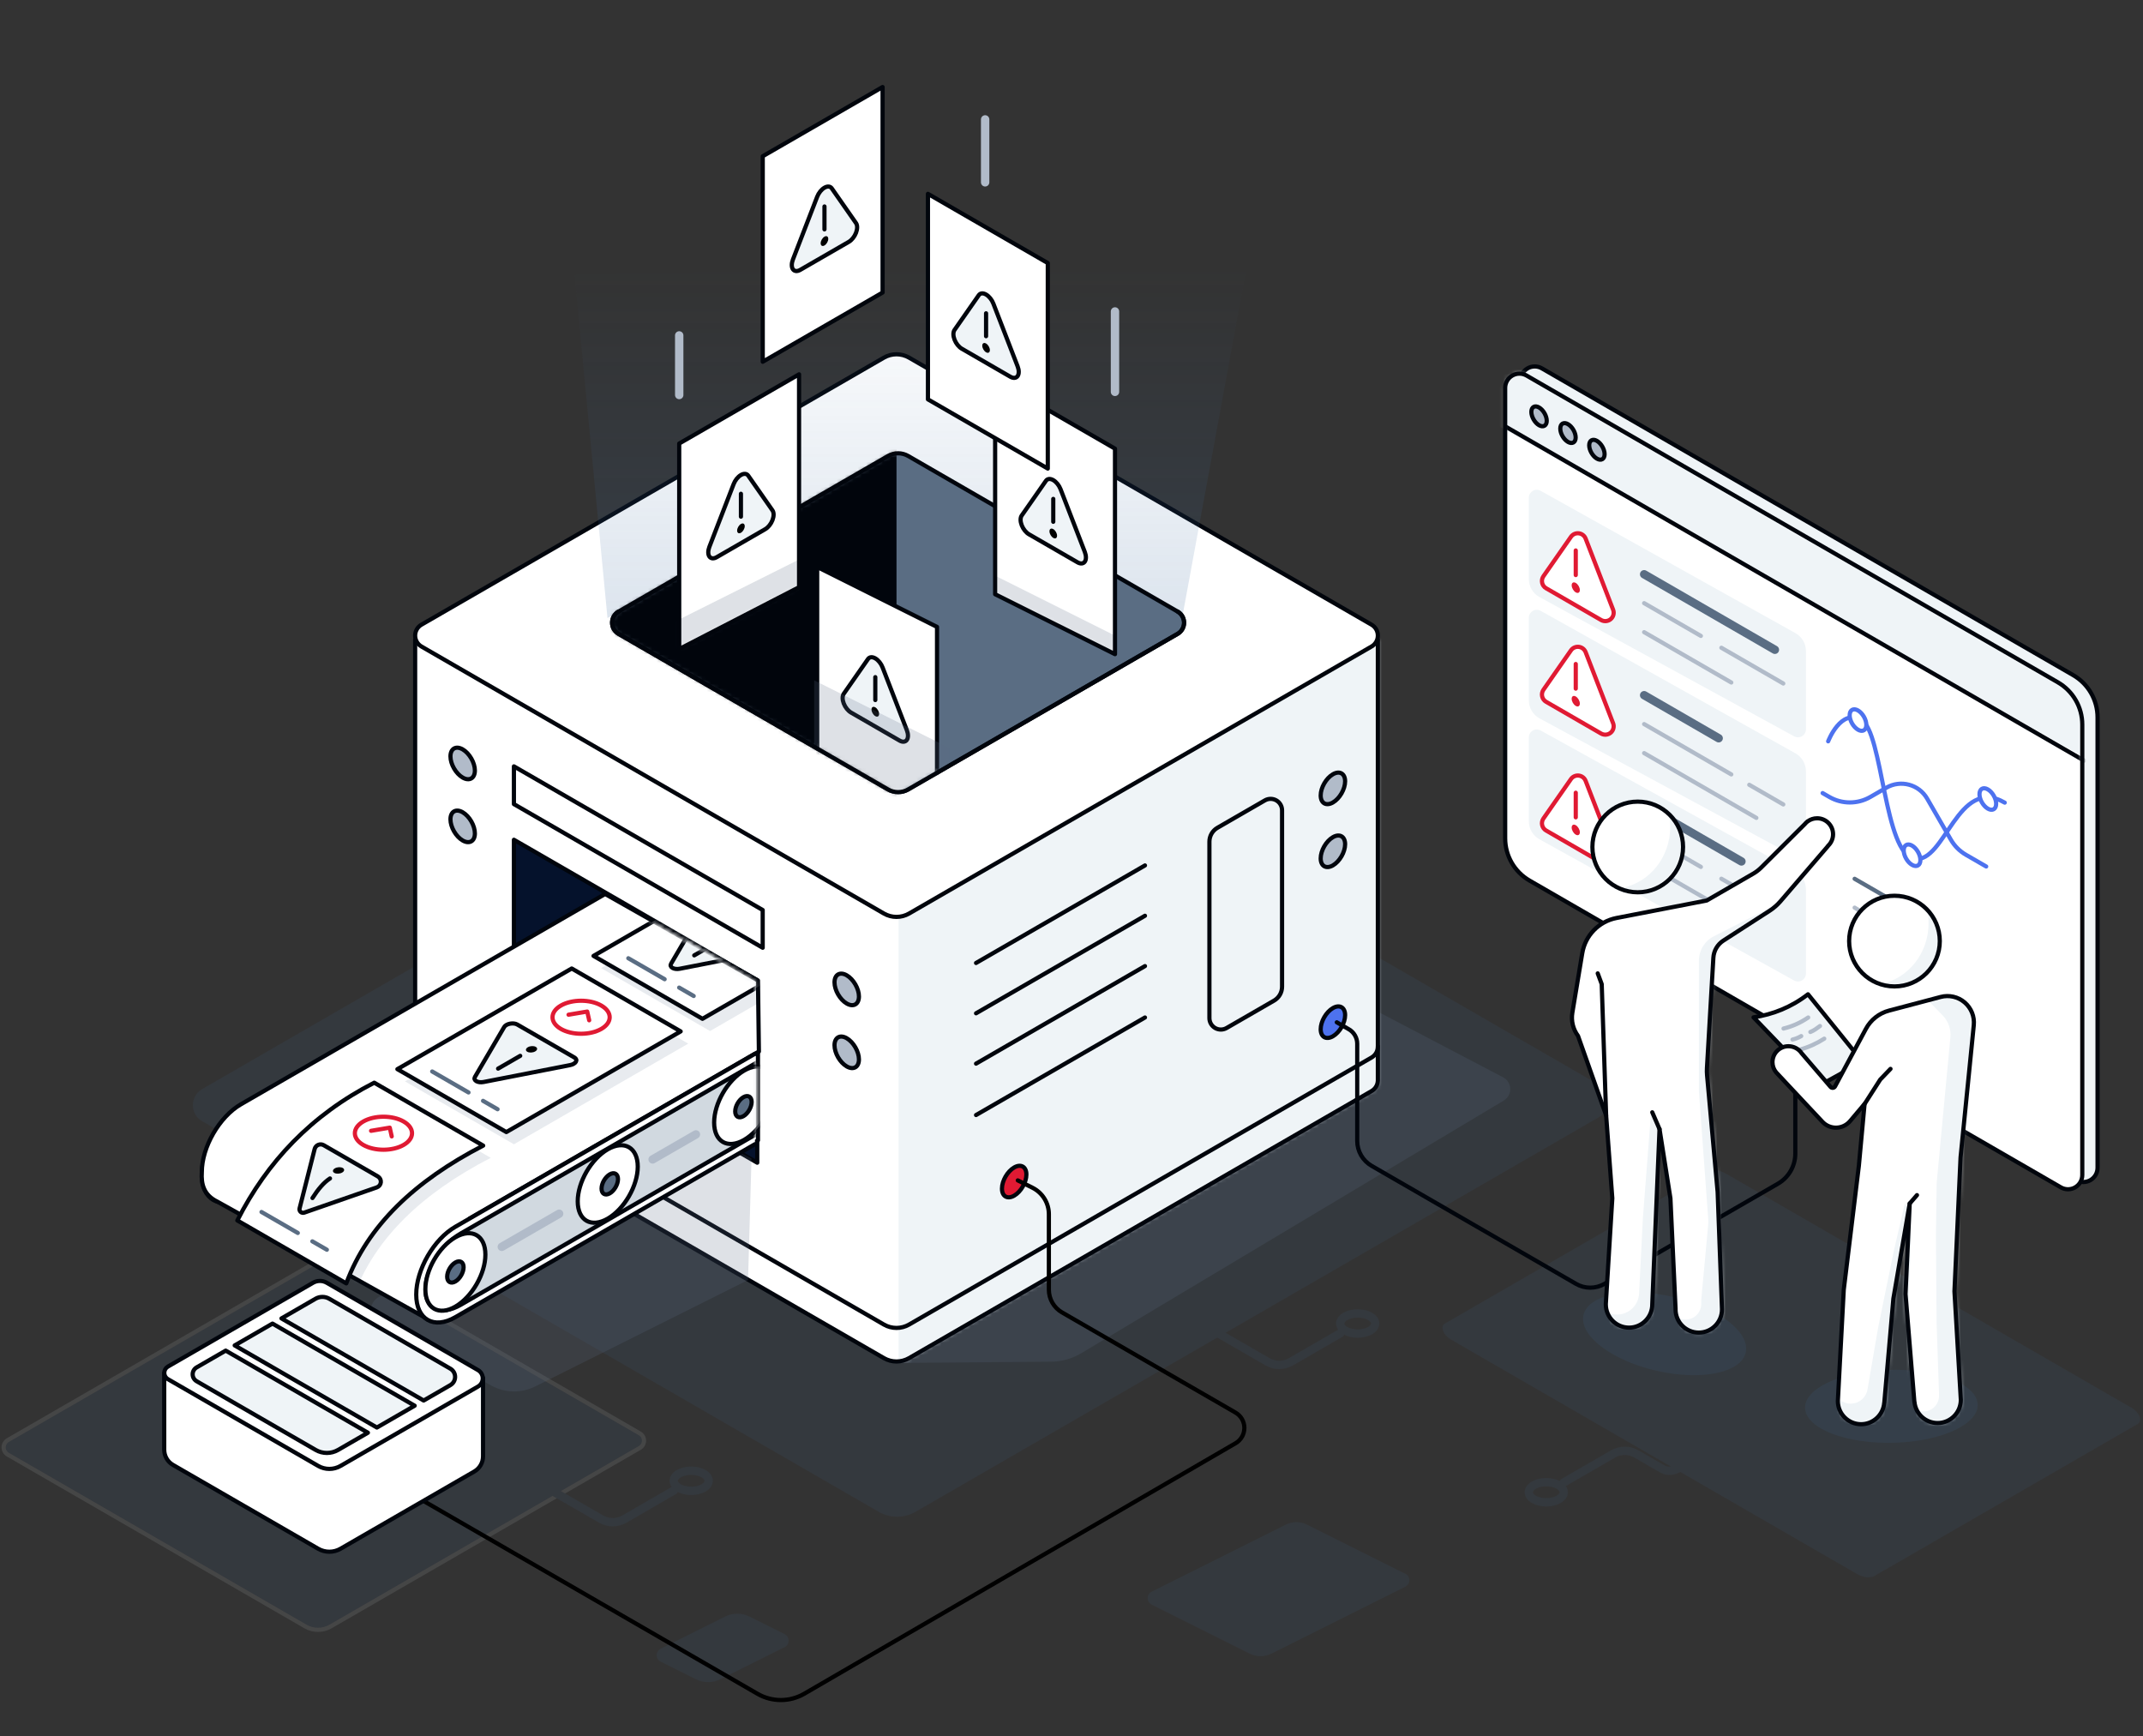 <svg xmlns="http://www.w3.org/2000/svg" xmlns:xlink="http://www.w3.org/1999/xlink" width="511" height="414" viewBox="0 0 511 414">
  <rect x="0" y="0" width="511" height="414" fill="#333333" stroke="none"/>
  <defs>
    <path id="sorting@1x-a" d="M230.55,106.108 L230.546,106.108 C230.501,107.128 229.939,108.059 229.05,108.572 C209.813,119.678 134.746,163.018 118.77,172.242 C116.914,173.314 114.627,173.314 112.77,172.242 C96.795,163.018 21.727,119.678 2.491,108.572 C1.602,108.059 1.039,107.128 0.994,106.108 L0.991,106.108 L0.991,0.974 L230.55,0.974 L230.55,106.108 Z"/>
    <linearGradient id="sorting@1x-c" x1="50%" x2="50%" y1="1.694%" y2="100%">
      <stop offset="0%" stop-color="#3F6C9F" stop-opacity="0"/>
      <stop offset="100%" stop-color="#3F6C9F" stop-opacity=".9"/>
    </linearGradient>
    <path id="sorting@1x-d" d="M71.552,1.148 C70.066,0.29 68.236,0.29 66.75,1.148 C56.486,7.074 16.197,30.335 2.489,38.249 C1.541,38.796 0.957,39.808 0.957,40.902 C0.957,41.997 1.541,43.008 2.489,43.555 C16.197,51.469 56.486,74.73 66.75,80.656 C68.236,81.514 70.066,81.514 71.552,80.656 C81.816,74.73 122.105,51.469 135.813,43.555 C136.761,43.008 137.345,41.997 137.345,40.902 C137.345,39.808 136.761,38.796 135.813,38.249 C122.105,30.335 81.816,7.074 71.552,1.148 Z"/>
    <path id="sorting@1x-f" d="M3.856,73.952 C0.611,72.393 -0.069,69.811 0.127,66.881 C0.127,60.932 4.309,53.688 9.461,50.714 L96.293,0.581 L132.739,21.216 L132.96,38.14 L63.972,77.969 L66.737,79.018 L53.625,101.729 L3.856,73.952 Z"/>
    <polygon id="sorting@1x-h" points="33.956 .402 65.133 18.402 65.739 33.752 44.248 44.575 .081 19.075"/>
    <polygon id="sorting@1x-j" points=".958 17.181 29.536 .681 29.536 51.439 .958 66.181"/>
    <polygon id="sorting@1x-l" points="48.095 .902 .463 .902 .463 55.902 29.908 72.902 48.095 62.402"/>
    <polygon id="sorting@1x-n" points="28.87 17.402 .291 .902 .291 52.113 28.87 66.402"/>
    <path id="sorting@1x-p" d="M138.522,84.197 C138.522,80.039 136.304,76.197 132.703,74.118 C109.982,61 27.447,13.349 6.02,0.978 C4.966,0.369 3.667,0.369 2.613,0.978 C1.559,1.586 0.91,2.711 0.91,3.928 C0.91,24.063 0.91,89.984 0.91,111.308 C0.91,115.466 3.128,119.308 6.729,121.387 C29.45,134.505 111.985,182.157 133.412,194.527 C134.466,195.136 135.765,195.136 136.819,194.527 C137.873,193.919 138.522,192.794 138.522,191.577 C138.522,171.443 138.522,105.521 138.522,84.197 Z"/>
    <path id="sorting@1x-r" d="M81.016,22.239 L9.584,63.48 C4.432,66.454 0.25,64.04 0.25,58.091 C0.25,52.143 4.432,44.898 9.584,41.924 L81.016,0.679"/>
    <polygon id="sorting@1x-t" points="15.528 8.974 .549 .326 .549 32.326 15.528 40.974"/>
    <path id="sorting@1x-v" d="M8.984,71.376 L2.279,52.417 C1.092,50.829 0.605,48.826 0.931,46.871 C1.521,43.33 2.511,37.385 3.294,32.689 C3.998,28.464 7.253,25.121 11.458,24.306 C19.899,22.671 32.973,20.137 32.973,20.137 C32.973,20.137 41.06,15.469 44.024,13.757 C44.737,13.346 45.393,12.843 45.975,12.263 C48.623,9.624 56.352,1.924 56.352,1.924 C56.514,1.726 56.695,1.545 56.894,1.383 L57.029,1.249 L57.044,1.267 C57.674,0.804 58.452,0.53 59.294,0.53 C61.393,0.53 63.098,2.234 63.098,4.334 C63.098,5.437 62.627,6.431 61.875,7.126 L61.892,7.146 C61.892,7.146 53.663,16.713 50.578,20.3 C49.815,21.187 48.929,21.959 47.946,22.594 C45.355,24.266 39.987,27.729 36.942,29.694 C35.536,30.601 34.648,32.125 34.551,33.795 C34.18,40.181 33.252,56.15 33.024,60.064 C32.99,60.647 33,61.232 33.052,61.814 C33.488,66.623 35.571,89.637 35.571,89.637 L36.6,117.332 C36.603,117.389 36.605,117.446 36.606,117.503 L36.607,117.509 C36.607,117.548 36.608,117.588 36.608,117.627 C36.608,120.683 34.127,123.163 31.072,123.163 C28.017,123.163 25.536,120.683 25.536,117.627 C25.536,117.562 25.537,117.496 25.54,117.431 L25.536,117.431 L24.313,91.137 L21.715,74.637 L19.983,116.419 L19.983,116.441 C19.983,119.496 17.502,121.977 14.447,121.977 C11.392,121.977 8.911,119.496 8.911,116.441 C8.911,116.417 8.911,116.393 8.912,116.368 L8.907,116.368 L8.915,116.242 C8.918,116.144 8.924,116.048 8.932,115.951 L10.457,91.137 L8.984,71.376 Z"/>
    <path id="sorting@1x-x" d="M11.518,0.559 C17.484,0.559 22.327,5.402 22.327,11.368 C22.327,17.334 17.484,22.177 11.518,22.177 C5.552,22.177 0.709,17.334 0.709,11.368 C0.709,5.402 5.552,0.559 11.518,0.559 Z"/>
    <path id="sorting@1x-z" d="M11.736,0.002 C17.702,0.002 22.546,4.845 22.546,10.811 C22.546,16.776 17.702,21.62 11.736,21.62 C5.771,21.62 0.927,16.776 0.927,10.811 C0.927,4.845 5.771,0.002 11.736,0.002 Z"/>
    <path id="sorting@1x-B" d="M7.606,14.554 L14.498,22.576 C14.638,22.739 14.849,22.822 15.063,22.799 C15.277,22.776 15.465,22.649 15.567,22.459 C16.86,20.049 20.643,12.996 22.926,8.74 C24.08,6.587 26.077,5.01 28.439,4.386 C31.683,3.528 36.526,2.248 40.756,1.13 C42.757,0.601 44.89,1.087 46.465,2.429 C48.04,3.772 48.856,5.801 48.65,7.861 C47.454,19.819 45.497,39.379 45.497,39.379 L44.041,71.328 L45.521,96.534 C45.546,96.748 45.559,96.966 45.559,97.188 C45.559,100.243 43.078,102.724 40.023,102.724 C37.146,102.724 34.778,100.523 34.512,97.715 L34.487,97.716 L32.372,71.956 L33.372,50.379 C33.372,50.379 29.479,73.049 29.479,73.049 L27.31,97.879 L27.295,97.878 C27.085,100.742 24.691,103.003 21.774,103.003 C18.719,103.003 16.238,100.522 16.238,97.467 C16.238,97.267 16.249,97.07 16.27,96.876 L17.646,70.929 L21.248,41.379 L22.609,26.639 C22.609,26.639 20.855,28.716 19.147,30.737 C18.336,31.697 17.152,32.265 15.896,32.297 C14.639,32.329 13.428,31.823 12.569,30.905 L1.83,19.436 C1.726,19.336 1.627,19.231 1.535,19.121 L1.53,19.115 L1.53,19.115 C0.981,18.455 0.65,17.607 0.65,16.682 C0.65,14.583 2.354,12.879 4.454,12.879 C5.765,12.879 6.922,13.543 7.606,14.554 Z"/>
  </defs>
  <g fill="none" fill-rule="evenodd">
    <g opacity=".1" transform="translate(0 164)">
      <path fill="#3F6C9F" d="M178.749 221.44C176.891 220.511 174.705 220.511 172.848 221.44 168.824 223.452 161.647 227.04 157.545 229.091 156.957 229.385 156.585 229.986 156.585 230.643 156.585 231.3 156.957 231.901 157.545 232.195 160.02 233.433 163.464 235.155 165.898 236.372 167.755 237.3 169.942 237.3 171.799 236.372 175.823 234.36 183 230.771 187.102 228.72 187.69 228.426 188.061 227.826 188.061 227.168 188.061 226.511 187.69 225.91 187.102 225.616 184.627 224.379 181.183 222.657 178.749 221.44zM220.017 1.535C217.301-.033 213.937-.024 211.193 1.56 187.584 15.191 76.644 79.242 48.216 95.655 46.844 96.447 45.991 97.906 45.977 99.482 45.964 101.059 46.792 102.513 48.15 103.297 76.299 119.549 186.147 182.969 209.524 196.466 212.24 198.034 215.604 198.025 218.347 196.441 241.957 182.81 352.896 118.759 381.325 102.345 382.697 101.553 383.55 100.095 383.564 98.518 383.577 96.942 382.749 95.488 381.391 94.704 353.242 78.452 243.394 15.032 220.017 1.535zM411.636 115.862C410.007 114.922 408.352 114.718 407.295 115.328 398.199 120.58 355.457 145.257 344.504 151.581 343.976 151.886 343.826 152.552 344.112 153.327 344.398 154.102 345.076 154.87 345.89 155.34 362.77 165.085 428.64 203.115 442.658 211.209 444.287 212.149 445.941 212.353 446.998 211.742 456.095 206.491 498.837 181.813 509.79 175.49 510.318 175.185 510.468 174.519 510.182 173.744 509.896 172.968 509.218 172.201 508.403 171.731 491.524 161.985 425.654 123.955 411.636 115.862zM81.603 136.79C79.746 135.718 77.459 135.718 75.603 136.79 63.006 144.063 14.463 172.089 1.866 179.362 1.247 179.719.866 180.38.866 181.094.866 181.809 1.247 182.469 1.866 182.826 14.15 189.919 60.542 216.703 72.827 223.795 74.683 224.867 76.97 224.867 78.827 223.795 91.423 216.523 139.967 188.496 152.563 181.224 153.182 180.866 153.563 180.206 153.563 179.492 153.563 178.777 153.182 178.117 152.563 177.76 140.279 170.667 93.887 143.883 81.603 136.79z"/>
      <path stroke="#EFF4F7" stroke-linecap="round" stroke-linejoin="round" d="M81.603,136.79 C79.746,135.718 77.459,135.718 75.603,136.79 C63.006,144.063 14.463,172.089 1.866,179.362 C1.247,179.719 0.866,180.38 0.866,181.094 C0.866,181.809 1.247,182.469 1.866,182.826 C14.15,189.919 60.542,216.703 72.827,223.795 C74.683,224.867 76.97,224.867 78.827,223.795 C91.423,216.523 139.967,188.496 152.563,181.224 C153.182,180.866 153.563,180.206 153.563,179.492 C153.563,178.777 153.182,178.117 152.563,177.76 C140.279,170.667 93.887,143.883 81.603,136.79 Z"/>
      <path stroke="#3F6C9F" stroke-linecap="round" stroke-linejoin="round" stroke-width="2" d="M126.737 188.607C126.737 188.607 137.99 195.104 143.343 198.195 145.054 199.183 147.163 199.183 148.875 198.195 153.095 195.758 160.658 191.391 160.658 191.391M161.876 187.36C163.5 186.423 166.137 186.423 167.761 187.36 169.385 188.298 169.385 189.82 167.761 190.758 166.137 191.695 163.5 191.695 161.876 190.758 160.252 189.82 160.252 188.298 161.876 187.36zM285.659 151.111C285.659 151.111 296.913 157.608 302.265 160.699 303.977 161.687 306.085 161.687 307.797 160.699 312.017 158.262 319.58 153.895 319.58 153.895M320.798 149.864C322.422 148.926 325.059 148.926 326.683 149.864 328.307 150.802 328.307 152.324 326.683 153.262 325.059 154.199 322.422 154.199 320.798 153.262 319.174 152.324 319.174 150.802 320.798 149.864zM409.952 181.208C409.952 181.208 403.124 184.622 399.794 186.287 398.682 186.843 397.364 186.804 396.286 186.182 394.635 185.228 392.117 183.774 390.185 182.659 388.474 181.671 386.365 181.671 384.654 182.659 380.433 185.096 372.87 189.462 372.87 189.462M371.652 193.494C370.028 194.431 367.391 194.431 365.767 193.494 364.143 192.556 364.143 191.034 365.767 190.096 367.391 189.159 370.028 189.159 371.652 190.096 373.276 191.034 373.276 192.556 371.652 193.494z"/>
      <path fill="#3F6C9F" d="M311.706,199.52 C310.088,198.711 308.183,198.711 306.564,199.52 C299.863,202.871 281.88,211.862 274.619,215.493 C274.032,215.787 273.66,216.387 273.66,217.045 C273.66,217.702 274.032,218.303 274.619,218.597 C280.39,221.482 292.669,227.621 298.01,230.292 C299.628,231.101 301.533,231.101 303.152,230.292 C309.853,226.941 327.836,217.95 335.097,214.319 C335.685,214.025 336.056,213.425 336.056,212.767 C336.056,212.11 335.685,211.509 335.097,211.215 C329.326,208.33 317.047,202.191 311.706,199.52 Z"/>
    </g>
    <g transform="translate(39 20)">
      <path fill="#EFF4F7" d="M461.162,151.047 C461.162,146.889 458.943,143.046 455.342,140.967 C432.622,127.85 350.086,80.198 328.66,67.827 C327.605,67.218 326.307,67.218 325.253,67.827 C324.198,68.436 323.549,69.56 323.549,70.778 C323.549,90.912 323.549,156.834 323.549,178.157 C323.549,182.315 325.767,186.157 329.368,188.236 C352.089,201.354 434.624,249.006 456.051,261.377 C457.105,261.985 458.404,261.985 459.458,261.377 C460.512,260.768 461.162,259.643 461.162,258.426 C461.162,238.292 461.162,172.37 461.162,151.047 Z"/>
      <path stroke="#01050C" stroke-linecap="round" stroke-linejoin="round" d="M461.162,151.047 C461.162,146.889 458.943,143.046 455.342,140.967 C432.622,127.85 350.086,80.198 328.66,67.827 C327.605,67.218 326.307,67.218 325.253,67.827 C324.198,68.436 323.549,69.56 323.549,70.778 C323.549,90.912 323.549,156.834 323.549,178.157 C323.549,182.315 325.767,186.157 329.368,188.236 C352.089,201.354 434.624,249.006 456.051,261.377 C457.105,261.985 458.404,261.985 459.458,261.377 C460.512,260.768 461.162,259.643 461.162,258.426 C461.162,238.292 461.162,172.37 461.162,151.047 Z"/>
      <polygon stroke="#05122C" stroke-linecap="round" stroke-linejoin="round" points="17.591 300.422 15.696 301.516 34.199 312.199 36.094 311.104"/>
      <path fill="#3F6C9F" fill-opacity=".12" d="M359.944 289.211C370.618 291.681 378.38 297.63 377.266 302.488 376.153 307.345 366.583 309.283 355.909 306.812 345.236 304.342 337.474 298.392 338.587 293.535 339.701 288.678 349.27 286.74 359.944 289.211zM86.273 213.688C95.602 210.781 104.257 211.863 105.589 216.104 106.92 220.344 100.427 226.148 91.097 229.055 81.768 231.962 73.113 230.88 71.782 226.639 70.45 222.399 76.943 216.596 86.273 213.688z"/>
      <path fill="#5A6D83" fill-opacity=".2" d="M175.059,304.964 C175.059,304.964 201.54,304.751 211.642,304.67 C214.164,304.65 216.635,303.956 218.8,302.662 C234.432,293.315 300.937,253.551 319.577,242.405 C320.566,241.814 321.158,240.735 321.126,239.584 C321.093,238.433 320.441,237.389 319.421,236.855 C300.917,227.16 237.702,194.041 237.702,194.041 L174.914,191.354 L175.059,304.964 Z"/>
      <path fill="#FFF" d="M289.55,237.677 L289.546,237.677 C289.501,238.697 288.939,239.628 288.05,240.141 C268.813,251.247 193.746,294.587 177.77,303.811 C175.914,304.883 173.627,304.883 171.77,303.811 C155.795,294.587 80.727,251.247 61.491,240.141 C60.602,239.628 60.039,238.697 59.994,237.677 L59.991,237.677 L59.991,132.543 L289.55,132.543 L289.55,237.677 Z"/>
      <g transform="translate(59 131.569)">
        <mask id="sorting@1x-b" fill="#fff">
          <use xlink:href="#sorting@1x-a"/>
        </mask>
        <polygon fill="#EFF4F7" points="116.265 187.075 234.265 187.075 234.265 -43.925 116.265 -43.925" mask="url(#sorting@1x-b)"/>
      </g>
      <path stroke="#01050C" stroke-linecap="round" stroke-linejoin="round" d="M289.55,237.677 L289.546,237.677 C289.501,238.697 288.939,239.628 288.05,240.141 C268.813,251.247 193.746,294.587 177.77,303.811 C175.914,304.883 173.627,304.883 171.77,303.811 C155.795,294.587 80.727,251.247 61.491,240.141 C60.602,239.628 60.039,238.697 59.994,237.677 L59.991,237.677 L59.991,132.543 L289.55,132.543 L289.55,237.677 Z"/>
      <path fill="#FFF" d="M177.77,65.275 C175.914,64.203 173.627,64.203 171.77,65.275 C155.795,74.498 80.727,117.839 61.491,128.945 C60.563,129.481 59.991,130.471 59.991,131.543 C59.991,132.615 60.563,133.605 61.491,134.141 C80.727,145.247 155.795,188.587 171.77,197.811 C173.627,198.883 175.914,198.883 177.77,197.811 C193.746,188.587 268.813,145.247 288.05,134.141 C288.978,133.605 289.55,132.615 289.55,131.543 C289.55,130.471 288.978,129.481 288.05,128.945 C268.813,117.839 193.746,74.498 177.77,65.275 Z"/>
      <path stroke="#01050C" stroke-linecap="round" stroke-linejoin="round" d="M177.77,65.275 C175.914,64.203 173.627,64.203 171.77,65.275 C155.795,74.498 80.727,117.839 61.491,128.945 C60.563,129.481 59.991,130.471 59.991,131.543 C59.991,132.615 60.563,133.605 61.491,134.141 C80.727,145.247 155.795,188.587 171.77,197.811 C173.627,198.883 175.914,198.883 177.77,197.811 C193.746,188.587 268.813,145.247 288.05,134.141 C288.978,133.605 289.55,132.615 289.55,131.543 C289.55,130.471 288.978,129.481 288.05,128.945 C268.813,117.839 193.746,74.498 177.77,65.275 Z"/>
      <polygon fill="url(#sorting@1x-c)" points="242.831 127.599 174.443 87.25 105.858 127.36 98 45.518 258.598 42" opacity=".2"/>
      <path fill="#5A6D83" d="M177.552,88.717 C176.066,87.859 174.236,87.859 172.75,88.717 C162.486,94.643 122.197,117.904 108.489,125.818 C107.541,126.365 106.957,127.377 106.957,128.471 C106.957,129.566 107.541,130.577 108.489,131.124 C122.197,139.038 162.486,162.299 172.75,168.225 C174.236,169.083 176.066,169.083 177.552,168.225 C187.816,162.299 228.105,139.038 241.813,131.124 C242.761,130.577 243.345,129.566 243.345,128.471 C243.345,127.377 242.761,126.365 241.813,125.818 C228.105,117.904 187.816,94.643 177.552,88.717 Z"/>
      <g transform="translate(106 87.569)">
        <mask id="sorting@1x-e" fill="#fff">
          <use xlink:href="#sorting@1x-d"/>
        </mask>
        <polygon fill="#01050C" points="-23.735 109.075 68.771 109.075 68.771 -36.925 -23.735 -36.925" mask="url(#sorting@1x-e)"/>
      </g>
      <path stroke="#01050C" stroke-linecap="round" stroke-linejoin="round" d="M177.552 88.717C176.066 87.859 174.236 87.859 172.75 88.717 162.486 94.643 122.197 117.904 108.489 125.818 107.541 126.365 106.957 127.377 106.957 128.471 106.957 129.566 107.541 130.577 108.489 131.124 122.197 139.038 162.486 162.299 172.75 168.225 174.236 169.083 176.066 169.083 177.552 168.225 187.816 162.299 228.105 139.038 241.813 131.124 242.761 130.577 243.345 129.566 243.345 128.471 243.345 127.377 242.761 126.365 241.813 125.818 228.105 117.904 187.816 94.643 177.552 88.717zM289.55 229.471L289.55 229.543C289.55 230.615 288.978 231.605 288.05 232.141 268.813 243.247 193.746 286.587 177.77 295.811 175.914 296.883 173.627 296.883 171.77 295.811 155.795 286.587 80.727 243.247 61.491 232.141 60.563 231.605 59.991 230.615 59.991 229.543L59.991 229.471"/>
      <line x1="193.739" x2="234.02" y1="209.599" y2="186.343" stroke="#01050C" stroke-linecap="round" stroke-linejoin="round"/>
      <line x1="193.739" x2="234.02" y1="221.599" y2="198.343" stroke="#01050C" stroke-linecap="round" stroke-linejoin="round"/>
      <line x1="193.739" x2="234.02" y1="233.599" y2="210.343" stroke="#01050C" stroke-linecap="round" stroke-linejoin="round"/>
      <line x1="193.739" x2="234.02" y1="245.855" y2="222.599" stroke="#01050C" stroke-linecap="round" stroke-linejoin="round"/>
      <polygon stroke="#01050C" stroke-linecap="round" stroke-linejoin="round" points="142.865 205.971 83.543 171.721 83.543 162.721 142.865 196.971"/>
      <path fill="#B1BBC9" d="M71.325,158.667 C69.717,157.739 68.412,158.493 68.412,160.349 C68.412,162.205 69.717,164.465 71.325,165.394 C72.932,166.322 74.237,165.568 74.237,163.712 C74.237,161.856 72.932,159.595 71.325,158.667 Z"/>
      <path stroke="#01050C" stroke-linecap="round" stroke-linejoin="round" d="M71.325,158.667 C69.717,157.739 68.412,158.493 68.412,160.349 C68.412,162.205 69.717,164.465 71.325,165.394 C72.932,166.322 74.237,165.568 74.237,163.712 C74.237,161.856 72.932,159.595 71.325,158.667 Z"/>
      <path fill="#B1BBC9" d="M162.902,212.54 C161.295,211.611 159.99,212.365 159.99,214.221 C159.99,216.077 161.295,218.338 162.902,219.266 C164.51,220.194 165.815,219.441 165.815,217.584 C165.815,215.728 164.51,213.468 162.902,212.54 Z"/>
      <path stroke="#01050C" stroke-linecap="round" stroke-linejoin="round" d="M162.902,212.54 C161.295,211.611 159.99,212.365 159.99,214.221 C159.99,216.077 161.295,218.338 162.902,219.266 C164.51,220.194 165.815,219.441 165.815,217.584 C165.815,215.728 164.51,213.468 162.902,212.54 Z"/>
      <path fill="#B1BBC9" d="M162.902,227.54 C161.295,226.611 159.99,227.365 159.99,229.221 C159.99,231.077 161.295,233.338 162.902,234.266 C164.51,235.194 165.815,234.441 165.815,232.584 C165.815,230.728 164.51,228.468 162.902,227.54 Z"/>
      <path stroke="#01050C" stroke-linecap="round" stroke-linejoin="round" d="M162.902,227.54 C161.295,226.611 159.99,227.365 159.99,229.221 C159.99,231.077 161.295,233.338 162.902,234.266 C164.51,235.194 165.815,234.441 165.815,232.584 C165.815,230.728 164.51,228.468 162.902,227.54 Z"/>
      <path fill="#B1BBC9" d="M278.831,164.608 C280.439,163.68 281.744,164.433 281.744,166.29 C281.744,168.146 280.439,170.406 278.831,171.334 C277.224,172.262 275.919,171.509 275.919,169.653 C275.919,167.797 277.224,165.536 278.831,164.608 Z"/>
      <path stroke="#01050C" stroke-linecap="round" stroke-linejoin="round" d="M278.831,164.608 C280.439,163.68 281.744,164.433 281.744,166.29 C281.744,168.146 280.439,170.406 278.831,171.334 C277.224,172.262 275.919,171.509 275.919,169.653 C275.919,167.797 277.224,165.536 278.831,164.608 Z"/>
      <path fill="#B1BBC9" d="M278.831,179.608 C280.439,178.68 281.744,179.433 281.744,181.29 C281.744,183.146 280.439,185.406 278.831,186.334 C277.224,187.262 275.919,186.509 275.919,184.653 C275.919,182.797 277.224,180.536 278.831,179.608 Z"/>
      <path stroke="#01050C" stroke-linecap="round" stroke-linejoin="round" d="M278.831,179.608 C280.439,178.68 281.744,179.433 281.744,181.29 C281.744,183.146 280.439,185.406 278.831,186.334 C277.224,187.262 275.919,186.509 275.919,184.653 C275.919,182.797 277.224,180.536 278.831,179.608 Z"/>
      <path fill="#4D72EF" d="M278.831,220.353 C280.439,219.425 281.744,220.178 281.744,222.034 C281.744,223.89 280.439,226.151 278.831,227.079 C277.224,228.007 275.919,227.254 275.919,225.397 C275.919,223.541 277.224,221.281 278.831,220.353 Z"/>
      <path stroke="#01050C" stroke-linecap="round" stroke-linejoin="round" d="M278.831,220.353 C280.439,219.425 281.744,220.178 281.744,222.034 C281.744,223.89 280.439,226.151 278.831,227.079 C277.224,228.007 275.919,227.254 275.919,225.397 C275.919,223.541 277.224,221.281 278.831,220.353 Z"/>
      <path fill="#E01A33" d="M202.831,258.353 C204.439,257.425 205.744,258.178 205.744,260.034 C205.744,261.89 204.439,264.151 202.831,265.079 C201.224,266.007 199.919,265.254 199.919,263.397 C199.919,261.541 201.224,259.281 202.831,258.353 Z"/>
      <path stroke="#01050C" stroke-linecap="round" stroke-linejoin="round" d="M202.831,258.353 C204.439,257.425 205.744,258.178 205.744,260.034 C205.744,261.89 204.439,264.151 202.831,265.079 C201.224,266.007 199.919,265.254 199.919,263.397 C199.919,261.541 201.224,259.281 202.831,258.353 Z"/>
      <path fill="#B1BBC9" d="M71.325,173.667 C69.717,172.739 68.412,173.493 68.412,175.349 C68.412,177.205 69.717,179.465 71.325,180.394 C72.932,181.322 74.237,180.568 74.237,178.712 C74.237,176.856 72.932,174.595 71.325,173.667 Z"/>
      <path stroke="#01050C" stroke-linecap="round" stroke-linejoin="round" d="M71.325 173.667C69.717 172.739 68.412 173.493 68.412 175.349 68.412 177.205 69.717 179.465 71.325 180.394 72.932 181.322 74.237 180.568 74.237 178.712 74.237 176.856 72.932 174.595 71.325 173.667zM266.707 173.2C266.707 172.224 266.187 171.323 265.342 170.835 264.497 170.348 263.457 170.348 262.612 170.835 259.038 172.899 254.01 175.802 251.299 177.367 250.116 178.05 249.386 179.313 249.386 180.68 249.386 188.124 249.386 212.405 249.386 222.743 249.386 223.718 249.907 224.619 250.751 225.107 251.596 225.595 252.637 225.595 253.481 225.107 257.056 223.043 262.083 220.141 264.794 218.575 265.978 217.892 266.707 216.629 266.707 215.263 266.707 207.819 266.707 183.537 266.707 173.2z"/>
      <polygon fill="#05122C" points="141.566 213.721 83.543 180.221 83.543 223.721 141.566 257.221"/>
      <polygon stroke="#01050C" stroke-linecap="round" stroke-linejoin="round" points="141.566 213.721 83.543 180.221 83.543 223.721 141.566 257.221"/>
      <path fill="#5A6D83" fill-opacity=".2" d="M101.522,264.122 C101.522,264.122 66.237,281.765 51.458,289.154 C50.216,289.775 49.422,291.036 49.397,292.425 C49.373,293.814 50.123,295.101 51.343,295.765 C58.844,299.847 71.254,306.602 78.219,310.393 C81.448,312.15 85.332,312.217 88.619,310.574 C102.544,303.611 139.372,285.197 139.372,285.197 L140.199,256.221 L111.403,241.823 L101.522,264.122 Z"/>
      <line x1="195.908" x2="195.908" y1="8.471" y2="23.471" stroke="#B1BBC9" stroke-linecap="round" stroke-linejoin="round" stroke-width="2"/>
      <line x1="122.958" x2="122.958" y1="59.971" y2="74.179" stroke="#B1BBC9" stroke-linecap="round" stroke-linejoin="round" stroke-width="2"/>
      <line x1="226.87" x2="226.87" y1="54.258" y2="73.43" stroke="#B1BBC9" stroke-linecap="round" stroke-linejoin="round" stroke-width="2"/>
      <polygon fill="#FFF" points="141.739 230.33 70.985 271.18 70.985 292.736 141.739 251.886"/>
      <polygon stroke="#01050C" stroke-linecap="round" stroke-linejoin="round" points="141.739 230.33 70.985 271.18 70.985 292.736 141.739 251.886"/>
      <path fill="#FFF" d="M89.893,224.206 L18.461,265.447 C13.309,268.421 9.127,266.006 9.127,260.058 C9.127,254.109 13.309,246.865 18.461,243.891 L89.893,202.645"/>
      <path stroke="#01050C" stroke-linecap="round" stroke-linejoin="round" d="M89.893,224.206 L18.461,265.447 C13.309,268.421 9.127,266.006 9.127,260.058 C9.127,254.109 13.309,246.865 18.461,243.891 L89.893,202.645"/>
      <path fill="#FFF" d="M12.856,266.521 C9.611,264.962 8.931,262.38 9.127,259.45 C9.127,253.501 13.309,246.257 18.461,243.283 L105.293,193.15 L141.739,213.785 L141.96,230.709 L72.972,270.538 L75.737,271.587 L62.625,294.298 L12.856,266.521 Z"/>
      <g transform="translate(9 192.569)">
        <mask id="sorting@1x-g" fill="#fff">
          <use xlink:href="#sorting@1x-f"/>
        </mask>
        <polygon fill="#B1BBC9" fill-opacity=".3" points="48.562 45.259 74.543 60.259 116.112 36.259 90.131 21.259" mask="url(#sorting@1x-g)"/>
        <path fill="#B1BBC9" fill-opacity=".3" d="M10.398,81.334 L36.379,96.334 C41.406,82.65 52.705,71.897 69.021,63.488 L43.041,48.488 C28.021,56.188 17.47,67.395 10.398,81.334 Z" mask="url(#sorting@1x-g)"/>
        <polygon fill="#B1BBC9" fill-opacity=".3" points="95.332 18.256 121.313 33.256 162.882 9.256 136.902 -5.744" mask="url(#sorting@1x-g)"/>
      </g>
      <path stroke="#01050C" stroke-linecap="round" stroke-linejoin="round" d="M12.856,266.521 C9.611,264.962 8.931,262.38 9.127,259.45 C9.127,253.501 13.309,246.257 18.461,243.283 L105.293,193.15 L141.739,213.785 L141.96,230.709 L72.972,270.538 L75.737,271.587 L62.625,294.298 L12.856,266.521 Z"/>
      <polygon fill="#FFF" points="55.755 234.915 81.736 249.915 123.305 225.915 97.325 210.915"/>
      <polygon stroke="#01050C" stroke-linecap="round" stroke-linejoin="round" points="55.755 234.915 81.736 249.915 123.305 225.915 97.325 210.915"/>
      <polyline stroke="#E01A33" stroke-linecap="round" stroke-linejoin="round" points="96.568 221.934 101.025 221.182 101.492 223.267"/>
      <path stroke="#E01A33" stroke-linecap="round" stroke-linejoin="round" d="M94.742,219.755 C97.403,218.219 101.725,218.219 104.386,219.755 C107.047,221.292 107.047,223.787 104.386,225.323 C101.725,226.86 97.403,226.86 94.742,225.323 C92.081,223.787 92.081,221.292 94.742,219.755 Z"/>
      <path fill="#EFF4F7" d="M76.311,237.98 C75.668,238.105 75.009,238.031 74.582,237.784 C74.155,237.538 74.026,237.157 74.243,236.786 C75.995,233.796 79.478,227.851 81.225,224.871 C81.441,224.501 81.97,224.197 82.611,224.073 C83.252,223.949 83.909,224.024 84.334,224.269 C87.756,226.245 94.569,230.178 97.99,232.154 C98.416,232.399 98.546,232.779 98.331,233.149 C98.116,233.519 97.589,233.824 96.949,233.949 C91.786,234.957 81.489,236.969 76.311,237.98 Z"/>
      <path stroke="#01050C" stroke-linecap="round" stroke-linejoin="round" d="M76.311,237.98 C75.668,238.105 75.009,238.031 74.582,237.784 C74.155,237.538 74.026,237.157 74.243,236.786 C75.995,233.796 79.478,227.851 81.225,224.871 C81.441,224.501 81.97,224.197 82.611,224.073 C83.252,223.949 83.909,224.024 84.334,224.269 C87.756,226.245 94.569,230.178 97.99,232.154 C98.416,232.399 98.546,232.779 98.331,233.149 C98.116,233.519 97.589,233.824 96.949,233.949 C91.786,234.957 81.489,236.969 76.311,237.98 Z"/>
      <line x1="79.771" x2="85.047" y1="234.788" y2="231.742" stroke="#01050C" stroke-linecap="round" stroke-linejoin="round"/>
      <path fill="#000" d="M86.731,230.77 C86.25,230.492 86.313,230.005 86.872,229.682 C87.43,229.36 88.275,229.323 88.756,229.601 C89.237,229.879 89.174,230.366 88.615,230.689 C88.056,231.011 87.212,231.048 86.731,230.77 Z"/>
      <path fill="#FFF" d="M17.591,270.99 L43.572,285.99 C48.599,272.306 59.899,261.553 76.215,253.144 L50.234,238.144 C35.214,245.844 24.663,257.051 17.591,270.99 Z"/>
      <path stroke="#01050C" stroke-linecap="round" stroke-linejoin="round" d="M17.591,270.99 L43.572,285.99 C48.599,272.306 59.899,261.553 76.215,253.144 L50.234,238.144 C35.214,245.844 24.663,257.051 17.591,270.99 Z"/>
      <path stroke="#E01A33" stroke-linecap="round" stroke-linejoin="round" d="M47.61,247.407 C50.271,245.871 54.592,245.871 57.254,247.407 C59.915,248.944 59.915,251.439 57.254,252.975 C54.592,254.512 50.271,254.512 47.61,252.975 C44.949,251.439 44.949,248.944 47.61,247.407 Z"/>
      <path fill="#EFF4F7" d="M36.024,253.964 C36.138,253.515 36.455,253.146 36.881,252.966 C37.307,252.786 37.794,252.816 38.194,253.048 C41.195,254.78 47.477,258.407 51.097,260.497 C51.585,260.779 51.864,261.319 51.811,261.881 C51.758,262.442 51.382,262.921 50.85,263.106 C46.129,264.747 37.094,267.889 33.538,269.126 C33.243,269.229 32.915,269.161 32.685,268.95 C32.454,268.738 32.358,268.418 32.435,268.115 C33.25,264.903 35.135,257.468 36.024,253.964 Z"/>
      <path stroke="#01050C" stroke-linecap="round" stroke-linejoin="round" d="M36.024 253.964C36.138 253.515 36.455 253.146 36.881 252.966 37.307 252.786 37.794 252.816 38.194 253.048 41.195 254.78 47.477 258.407 51.097 260.497 51.585 260.779 51.864 261.319 51.811 261.881 51.758 262.442 51.382 262.921 50.85 263.106 46.129 264.747 37.094 267.889 33.538 269.126 33.243 269.229 32.915 269.161 32.685 268.95 32.454 268.738 32.358 268.418 32.435 268.115 33.25 264.903 35.135 257.468 36.024 253.964zM35.511 265.644C36.82 263.586 38.197 261.935 39.688 260.972"/>
      <path fill="#000" d="M40.713,259.647 C40.232,259.37 40.295,258.882 40.854,258.56 C41.413,258.237 42.257,258.2 42.738,258.478 C43.219,258.756 43.156,259.243 42.597,259.566 C42.038,259.889 41.194,259.925 40.713,259.647 Z"/>
      <g transform="translate(76 195.569)">
        <mask id="sorting@1x-i" fill="#fff">
          <use xlink:href="#sorting@1x-h"/>
        </mask>
        <polygon fill="#FFF" points="26.526 12.343 52.506 27.343 94.076 3.343 68.095 -11.657" mask="url(#sorting@1x-i)"/>
        <polygon stroke="#01050C" stroke-linecap="round" stroke-linejoin="round" points="26.526 12.343 52.506 27.343 94.076 3.343 68.095 -11.657" mask="url(#sorting@1x-i)"/>
        <path fill="#EFF4F7" d="M47.081,15.408 C46.439,15.534 45.779,15.459 45.352,15.213 C44.925,14.966 44.796,14.585 45.013,14.214 C46.765,11.224 50.248,5.279 51.995,2.299 C52.211,1.929 52.74,1.625 53.381,1.501 C54.022,1.377 54.679,1.452 55.105,1.698 C58.526,3.673 65.339,7.607 68.76,9.582 C69.186,9.828 69.316,10.207 69.101,10.577 C68.886,10.947 68.359,11.252 67.719,11.377 C62.556,12.386 52.259,14.397 47.081,15.408 Z" mask="url(#sorting@1x-i)"/>
        <path stroke="#01050C" stroke-linecap="round" stroke-linejoin="round" d="M47.081,15.408 C46.439,15.534 45.779,15.459 45.352,15.213 C44.925,14.966 44.796,14.585 45.013,14.214 C46.765,11.224 50.248,5.279 51.995,2.299 C52.211,1.929 52.74,1.625 53.381,1.501 C54.022,1.377 54.679,1.452 55.105,1.698 C58.526,3.673 65.339,7.607 68.76,9.582 C69.186,9.828 69.316,10.207 69.101,10.577 C68.886,10.947 68.359,11.252 67.719,11.377 C62.556,12.386 52.259,14.397 47.081,15.408 Z" mask="url(#sorting@1x-i)"/>
        <line x1="50.541" x2="55.817" y1="12.216" y2="9.171" stroke="#01050C" stroke-linecap="round" stroke-linejoin="round" mask="url(#sorting@1x-i)"/>
        <path fill="#000" d="M57.501,8.198 C57.02,7.921 57.083,7.433 57.642,7.111 C58.201,6.788 59.045,6.751 59.526,7.029 C60.007,7.307 59.944,7.794 59.385,8.117 C58.826,8.44 57.982,8.476 57.501,8.198 Z" mask="url(#sorting@1x-i)"/>
        <line x1="70.299" x2="70.299" y1="-4.929" y2="3.991" stroke="#01050C" stroke-linecap="round" stroke-linejoin="round" mask="url(#sorting@1x-i)"/>
        <line x1="62.837" x2="77.761" y1=".685" y2="-1.624" stroke="#01050C" stroke-linecap="round" stroke-linejoin="round" mask="url(#sorting@1x-i)"/>
      </g>
      <polygon fill="#FFF" points="122.958 85.75 151.536 69.25 151.536 120.008 122.958 134.75"/>
      <g transform="translate(122 68.569)">
        <mask id="sorting@1x-k" fill="#fff">
          <use xlink:href="#sorting@1x-j"/>
        </mask>
        <polygon fill="#5A6D83" fill-opacity=".2" points="29.536 44.836 -2.707 60.958 -2.707 77.212 29.536 61.091" mask="url(#sorting@1x-k)"/>
      </g>
      <polygon stroke="#01050C" stroke-linecap="round" stroke-linejoin="round" points="122.958 85.75 151.536 69.25 151.536 120.008 122.958 134.75"/>
      <path fill="#EFF4F7" d="M139.418,93.41 C139.06,92.897 138.396,92.837 137.676,93.252 C136.957,93.667 136.293,94.494 135.935,95.421 C134.279,99.705 131.804,106.11 130.153,110.383 C129.796,111.306 129.797,112.189 130.156,112.698 C130.515,113.207 131.178,113.265 131.894,112.851 C135.201,110.942 140.152,108.084 143.459,106.175 C144.175,105.761 144.838,104.937 145.197,104.014 C145.556,103.09 145.557,102.206 145.2,101.695 C143.549,99.329 141.074,95.782 139.418,93.41 Z"/>
      <path stroke="#01050C" stroke-linecap="round" stroke-linejoin="round" d="M139.418,93.41 C139.06,92.897 138.396,92.837 137.676,93.252 C136.957,93.667 136.293,94.494 135.935,95.421 C134.279,99.705 131.804,106.11 130.153,110.383 C129.796,111.306 129.797,112.189 130.156,112.698 C130.515,113.207 131.178,113.265 131.894,112.851 C135.201,110.942 140.152,108.084 143.459,106.175 C144.175,105.761 144.838,104.937 145.197,104.014 C145.556,103.09 145.557,102.206 145.2,101.695 C143.549,99.329 141.074,95.782 139.418,93.41 Z"/>
      <line x1="137.676" x2="137.676" y1="97.728" y2="103.186" stroke="#01050C" stroke-linecap="round" stroke-linejoin="round"/>
      <path fill="#000" d="M137.676,104.928 C137.176,105.217 136.769,105.921 136.769,106.5 C136.769,107.078 137.176,107.312 137.676,107.023 C138.177,106.734 138.584,106.03 138.584,105.452 C138.584,104.874 138.177,104.639 137.676,104.928 Z"/>
      <g transform="translate(145 96.569)">
        <mask id="sorting@1x-m" fill="#fff">
          <use xlink:href="#sorting@1x-l"/>
        </mask>
        <polygon fill="#FFF" points="39.435 32.902 10.856 18.613 10.856 65.402 39.435 81.902" mask="url(#sorting@1x-m)"/>
        <polygon stroke="#01050C" stroke-linecap="round" stroke-linejoin="round" points="39.435 32.902 10.856 18.613 10.856 65.402 39.435 81.902" mask="url(#sorting@1x-m)"/>
        <path fill="#EFF4F7" d="M22.974,40.563 C23.332,40.049 23.997,39.989 24.716,40.404 C25.435,40.819 26.099,41.647 26.457,42.574 C28.113,46.857 30.588,53.263 32.239,57.535 C32.596,58.459 32.595,59.341 32.236,59.85 C31.877,60.359 31.215,60.418 30.498,60.004 C27.191,58.095 22.24,55.236 18.934,53.327 C18.217,52.914 17.554,52.09 17.195,51.166 C16.836,50.243 16.835,49.359 17.192,48.847 C18.843,46.482 21.319,42.935 22.974,40.563 Z" mask="url(#sorting@1x-m)"/>
        <path stroke="#01050C" stroke-linecap="round" stroke-linejoin="round" d="M22.974,40.563 C23.332,40.049 23.997,39.989 24.716,40.404 C25.435,40.819 26.099,41.647 26.457,42.574 C28.113,46.857 30.588,53.263 32.239,57.535 C32.596,58.459 32.595,59.341 32.236,59.85 C31.877,60.359 31.215,60.418 30.498,60.004 C27.191,58.095 22.24,55.236 18.934,53.327 C18.217,52.914 17.554,52.09 17.195,51.166 C16.836,50.243 16.835,49.359 17.192,48.847 C18.843,46.482 21.319,42.935 22.974,40.563 Z" mask="url(#sorting@1x-m)"/>
        <line x1="24.716" x2="24.716" y1="44.881" y2="50.339" stroke="#01050C" stroke-linecap="round" stroke-linejoin="round" mask="url(#sorting@1x-m)"/>
        <path fill="#000" d="M24.716,52.081 C25.216,52.37 25.623,53.074 25.623,53.652 C25.623,54.23 25.216,54.465 24.716,54.176 C24.215,53.887 23.808,53.183 23.808,52.605 C23.808,52.026 24.215,51.792 24.716,52.081 Z" mask="url(#sorting@1x-m)"/>
        <polygon fill="#5A6D83" fill-opacity=".2" points="10.135 45.64 42.378 61.761 42.378 86.276 10.135 68.28" mask="url(#sorting@1x-m)"/>
      </g>
      <polygon fill="#FFF" points="226.87 86.971 198.291 70.471 198.291 121.682 226.87 135.971"/>
      <g transform="translate(198 69.569)">
        <mask id="sorting@1x-o" fill="#fff">
          <use xlink:href="#sorting@1x-n"/>
        </mask>
        <polygon fill="#5A6D83" fill-opacity=".2" points="-1.541 46.77 30.702 62.892 30.702 87.406 -1.541 69.411" mask="url(#sorting@1x-o)"/>
      </g>
      <polygon stroke="#01050C" stroke-linecap="round" stroke-linejoin="round" points="226.87 86.971 198.291 70.471 198.291 121.682 226.87 135.971"/>
      <path fill="#EFF4F7" d="M210.409,94.632 C210.768,94.118 211.432,94.058 212.151,94.473 C212.87,94.888 213.534,95.716 213.893,96.643 C215.548,100.926 218.024,107.332 219.675,111.604 C220.032,112.528 220.03,113.41 219.671,113.919 C219.312,114.428 218.65,114.487 217.933,114.073 C214.626,112.164 209.675,109.305 206.369,107.396 C205.652,106.983 204.99,106.159 204.63,105.235 C204.271,104.312 204.27,103.428 204.627,102.916 C206.278,100.551 208.754,97.004 210.409,94.632 Z"/>
      <path stroke="#01050C" stroke-linecap="round" stroke-linejoin="round" d="M210.409,94.632 C210.768,94.118 211.432,94.058 212.151,94.473 C212.87,94.888 213.534,95.716 213.893,96.643 C215.548,100.926 218.024,107.332 219.675,111.604 C220.032,112.528 220.03,113.41 219.671,113.919 C219.312,114.428 218.65,114.487 217.933,114.073 C214.626,112.164 209.675,109.305 206.369,107.396 C205.652,106.983 204.99,106.159 204.63,105.235 C204.271,104.312 204.27,103.428 204.627,102.916 C206.278,100.551 208.754,97.004 210.409,94.632 Z"/>
      <line x1="212.151" x2="212.151" y1="98.95" y2="104.408" stroke="#01050C" stroke-linecap="round" stroke-linejoin="round"/>
      <path fill="#000" d="M212.151,106.15 C212.652,106.439 213.058,107.143 213.058,107.721 C213.058,108.299 212.652,108.534 212.151,108.245 C211.65,107.956 211.244,107.252 211.244,106.674 C211.244,106.095 211.65,105.861 212.151,106.15 Z"/>
      <polygon fill="#FFF" points="210.848 42.721 182.269 26.221 182.269 75.221 210.848 91.721"/>
      <polygon stroke="#01050C" stroke-linecap="round" stroke-linejoin="round" points="210.848 42.721 182.269 26.221 182.269 75.221 210.848 91.721"/>
      <path fill="#EFF4F7" d="M194.388,50.382 C194.746,49.868 195.41,49.808 196.129,50.223 C196.849,50.638 197.513,51.466 197.871,52.393 C199.527,56.676 202.002,63.082 203.653,67.354 C204.01,68.278 204.009,69.16 203.65,69.669 C203.291,70.178 202.628,70.237 201.912,69.823 C198.605,67.914 193.654,65.055 190.347,63.146 C189.631,62.733 188.968,61.909 188.609,60.985 C188.25,60.062 188.249,59.178 188.606,58.666 C190.257,56.301 192.732,52.754 194.388,50.382 Z"/>
      <path stroke="#01050C" stroke-linecap="round" stroke-linejoin="round" d="M194.388,50.382 C194.746,49.868 195.41,49.808 196.129,50.223 C196.849,50.638 197.513,51.466 197.871,52.393 C199.527,56.676 202.002,63.082 203.653,67.354 C204.01,68.278 204.009,69.16 203.65,69.669 C203.291,70.178 202.628,70.237 201.912,69.823 C198.605,67.914 193.654,65.055 190.347,63.146 C189.631,62.733 188.968,61.909 188.609,60.985 C188.25,60.062 188.249,59.178 188.606,58.666 C190.257,56.301 192.732,52.754 194.388,50.382 Z"/>
      <line x1="196.129" x2="196.129" y1="54.7" y2="60.158" stroke="#01050C" stroke-linecap="round" stroke-linejoin="round"/>
      <path fill="#000" d="M196.129,61.9 C196.63,62.189 197.037,62.893 197.037,63.471 C197.037,64.049 196.63,64.284 196.129,63.995 C195.629,63.706 195.222,63.002 195.222,62.424 C195.222,61.845 195.629,61.611 196.129,61.9 Z"/>
      <polygon fill="#FFF" points="142.876 17.25 171.455 .75 171.455 49.75 142.876 66.25"/>
      <polygon stroke="#01050C" stroke-linecap="round" stroke-linejoin="round" points="142.876 17.25 171.455 .75 171.455 49.75 142.876 66.25"/>
      <path fill="#EFF4F7" d="M159.337,24.91 C158.978,24.397 158.314,24.337 157.595,24.752 C156.876,25.167 156.212,25.994 155.853,26.921 C154.198,31.205 151.722,37.61 150.071,41.883 C149.714,42.806 149.715,43.689 150.075,44.198 C150.434,44.707 151.096,44.765 151.813,44.351 C155.12,42.442 160.071,39.584 163.377,37.675 C164.094,37.261 164.756,36.437 165.115,35.514 C165.475,34.59 165.476,33.706 165.119,33.195 C163.468,30.829 160.992,27.282 159.337,24.91 Z"/>
      <path stroke="#01050C" stroke-linecap="round" stroke-linejoin="round" d="M159.337,24.91 C158.978,24.397 158.314,24.337 157.595,24.752 C156.876,25.167 156.212,25.994 155.853,26.921 C154.198,31.205 151.722,37.61 150.071,41.883 C149.714,42.806 149.715,43.689 150.075,44.198 C150.434,44.707 151.096,44.765 151.813,44.351 C155.12,42.442 160.071,39.584 163.377,37.675 C164.094,37.261 164.756,36.437 165.115,35.514 C165.475,34.59 165.476,33.706 165.119,33.195 C163.468,30.829 160.992,27.282 159.337,24.91 Z"/>
      <line x1="157.595" x2="157.595" y1="29.228" y2="34.686" stroke="#01050C" stroke-linecap="round" stroke-linejoin="round"/>
      <path fill="#000" d="M157.595,36.428 C157.094,36.717 156.688,37.421 156.688,38 C156.688,38.578 157.094,38.812 157.595,38.523 C158.096,38.234 158.502,37.53 158.502,36.952 C158.502,36.374 158.096,36.139 157.595,36.428 Z"/>
      <line x1="64.057" x2="72.717" y1="235.471" y2="240.471" stroke="#5A6D83" stroke-linecap="round" stroke-linejoin="round"/>
      <line x1="110.822" x2="119.483" y1="208.471" y2="213.471" stroke="#5A6D83" stroke-linecap="round" stroke-linejoin="round"/>
      <line x1="23.354" x2="32.014" y1="268.971" y2="273.971" stroke="#5A6D83" stroke-linecap="round" stroke-linejoin="round"/>
      <line x1="76.181" x2="79.645" y1="242.471" y2="244.471" stroke="#5A6D83" stroke-linecap="round" stroke-linejoin="round"/>
      <line x1="122.947" x2="126.411" y1="215.471" y2="217.471" stroke="#5A6D83" stroke-linecap="round" stroke-linejoin="round"/>
      <line x1="35.478" x2="38.942" y1="275.971" y2="277.971" stroke="#5A6D83" stroke-linecap="round" stroke-linejoin="round"/>
      <path stroke="#01050C" stroke-linecap="round" stroke-linejoin="round" d="M279.759,223.746 C279.759,223.746 281.287,224.628 282.631,225.404 C283.867,226.118 284.629,227.437 284.629,228.864 C284.629,233.87 284.629,245.781 284.629,252.02 C284.629,254.474 285.938,256.741 288.063,257.968 C298.029,263.722 326.88,280.379 336.798,286.105 C338.9,287.319 341.489,287.319 343.591,286.105 C352.307,281.073 375.451,267.711 384.943,262.231 C387.511,260.748 389.093,258.008 389.093,255.042 C389.093,245.916 389.093,226.942 389.093,226.942"/>
      <path fill="#FFF" d="M457.522,152.766 C457.522,148.608 455.304,144.766 451.703,142.687 C428.982,129.569 346.447,81.918 325.02,69.547 C323.966,68.938 322.667,68.938 321.613,69.547 C320.559,70.155 319.91,71.28 319.91,72.497 C319.91,92.632 319.91,158.553 319.91,179.877 C319.91,184.035 322.128,187.877 325.729,189.956 C348.45,203.074 430.985,250.726 452.412,263.096 C453.466,263.705 454.765,263.705 455.819,263.096 C456.873,262.488 457.522,261.363 457.522,260.146 C457.522,240.012 457.522,174.09 457.522,152.766 Z"/>
      <g transform="translate(319 68.569)">
        <mask id="sorting@1x-q" fill="#fff">
          <use xlink:href="#sorting@1x-p"/>
        </mask>
        <polygon fill="#EFF4F7" points="151.062 58.472 -10.93 -22.524 -10.93 7.169 151.062 98.839" mask="url(#sorting@1x-q)"/>
        <line x1=".953" x2="138.956" y1="13.11" y2="92.786" stroke="#01050C" stroke-linecap="round" stroke-linejoin="round" mask="url(#sorting@1x-q)"/>
      </g>
      <path stroke="#01050C" stroke-linecap="round" stroke-linejoin="round" d="M457.522,152.766 C457.522,148.608 455.304,144.766 451.703,142.687 C428.982,129.569 346.447,81.918 325.02,69.547 C323.966,68.938 322.667,68.938 321.613,69.547 C320.559,70.155 319.91,71.28 319.91,72.497 C319.91,92.632 319.91,158.553 319.91,179.877 C319.91,184.035 322.128,187.877 325.729,189.956 C348.45,203.074 430.985,250.726 452.412,263.096 C453.466,263.705 454.765,263.705 455.819,263.096 C456.873,262.488 457.522,261.363 457.522,260.146 C457.522,240.012 457.522,174.09 457.522,152.766 Z"/>
      <path fill="#EFF4F7" d="M391.628 135.227C391.628 133.452 390.668 131.817 389.119 130.951 378.755 125.163 339.313 103.134 328.376 97.025 327.788 96.696 327.069 96.704 326.488 97.045 325.906 97.386 325.549 98.01 325.549 98.684 325.549 103.698 325.549 113.26 325.549 118.062 325.549 119.852 326.526 121.5 328.097 122.359 338.525 128.061 377.913 149.598 388.816 155.56 389.405 155.882 390.12 155.869 390.697 155.527 391.274 155.185 391.628 154.564 391.628 153.892 391.628 149.034 391.628 139.881 391.628 135.227zM391.628 163.886C391.628 162.112 390.669 160.477 389.121 159.612 378.761 153.818 339.316 131.758 328.377 125.64 327.789 125.311 327.07 125.318 326.488 125.659 325.906 126 325.549 126.624 325.549 127.299 325.549 132.372 325.549 142.112 325.549 146.98 325.549 148.778 326.535 150.432 328.116 151.287 338.576 156.946 377.938 178.24 388.823 184.129 389.412 184.448 390.125 184.433 390.701 184.09 391.276 183.747 391.628 183.127 391.628 182.457 391.628 177.626 391.628 168.523 391.628 163.886zM391.628 192.055C391.628 190.274 390.661 188.633 389.102 187.77 378.709 182.02 339.291 160.21 328.37 154.167 327.781 153.842 327.064 153.851 326.484 154.193 325.905 154.535 325.549 155.157 325.549 155.83 325.549 160.961 325.549 170.907 325.549 175.816 325.549 177.596 326.515 179.236 328.071 180.099 338.458 185.859 377.881 207.719 388.806 213.777 389.395 214.104 390.112 214.095 390.692 213.753 391.272 213.411 391.628 212.789 391.628 212.115 391.628 206.968 391.628 196.98 391.628 192.055z"/>
      <path fill="#FFF" d="M335.59,107.997 C336.013,107.391 336.736,107.068 337.47,107.157 C338.204,107.245 338.829,107.732 339.096,108.421 C340.785,112.791 343.688,120.303 345.647,125.373 C345.953,126.164 345.727,127.062 345.082,127.613 C344.438,128.165 343.516,128.25 342.782,127.826 C338.548,125.381 332.658,121.981 329.679,120.261 C329.194,119.981 328.848,119.51 328.727,118.963 C328.605,118.417 328.718,117.844 329.039,117.384 C330.68,115.033 333.59,110.863 335.59,107.997 Z"/>
      <path stroke="#E01A33" stroke-linecap="round" stroke-linejoin="round" d="M335.59,107.997 C336.013,107.391 336.736,107.068 337.47,107.157 C338.204,107.245 338.829,107.732 339.096,108.421 C340.785,112.791 343.688,120.303 345.647,125.373 C345.953,126.164 345.727,127.062 345.082,127.613 C344.438,128.165 343.516,128.25 342.782,127.826 C338.548,125.381 332.658,121.981 329.679,120.261 C329.194,119.981 328.848,119.51 328.727,118.963 C328.605,118.417 328.718,117.844 329.039,117.384 C330.68,115.033 333.59,110.863 335.59,107.997 Z"/>
      <line x1="336.741" x2="336.741" y1="111.243" y2="117.112" stroke="#E01A33" stroke-linecap="round" stroke-linejoin="round"/>
      <path fill="#E01A33" d="M336.741,118.985 C337.28,119.296 337.717,120.053 337.717,120.675 C337.717,121.297 337.28,121.549 336.741,121.238 C336.203,120.927 335.765,120.17 335.765,119.549 C335.765,118.927 336.203,118.674 336.741,118.985 Z"/>
      <path fill="#FFF" d="M335.59,135.07 C336.013,134.463 336.736,134.14 337.47,134.229 C338.204,134.317 338.829,134.804 339.096,135.493 C340.785,139.863 343.688,147.375 345.647,152.445 C345.953,153.236 345.727,154.134 345.082,154.685 C344.438,155.237 343.516,155.322 342.782,154.898 C338.548,152.453 332.658,149.053 329.679,147.333 C329.194,147.053 328.848,146.582 328.727,146.035 C328.605,145.489 328.718,144.916 329.039,144.456 C330.68,142.105 333.59,137.935 335.59,135.07 Z"/>
      <path stroke="#E01A33" stroke-linecap="round" stroke-linejoin="round" d="M335.59,135.07 C336.013,134.463 336.736,134.14 337.47,134.229 C338.204,134.317 338.829,134.804 339.096,135.493 C340.785,139.863 343.688,147.375 345.647,152.445 C345.953,153.236 345.727,154.134 345.082,154.685 C344.438,155.237 343.516,155.322 342.782,154.898 C338.548,152.453 332.658,149.053 329.679,147.333 C329.194,147.053 328.848,146.582 328.727,146.035 C328.605,145.489 328.718,144.916 329.039,144.456 C330.68,142.105 333.59,137.935 335.59,135.07 Z"/>
      <line x1="336.741" x2="336.741" y1="138.315" y2="144.184" stroke="#E01A33" stroke-linecap="round" stroke-linejoin="round"/>
      <path fill="#E01A33" d="M336.741,146.057 C337.28,146.368 337.717,147.125 337.717,147.747 C337.717,148.369 337.28,148.621 336.741,148.31 C336.203,148 335.765,147.242 335.765,146.621 C335.765,145.999 336.203,145.746 336.741,146.057 Z"/>
      <path fill="#FFF" d="M335.59,165.761 C336.013,165.155 336.736,164.831 337.47,164.92 C338.204,165.009 338.829,165.495 339.096,166.185 C340.785,170.555 343.688,178.066 345.647,183.136 C345.953,183.927 345.727,184.825 345.082,185.377 C344.438,185.928 343.516,186.013 342.782,185.589 C338.548,183.145 332.658,179.745 329.679,178.025 C329.194,177.744 328.848,177.274 328.727,176.727 C328.605,176.18 328.718,175.607 329.039,175.148 C330.68,172.796 333.59,168.626 335.59,165.761 Z"/>
      <path stroke="#E01A33" stroke-linecap="round" stroke-linejoin="round" d="M335.59,165.761 C336.013,165.155 336.736,164.831 337.47,164.92 C338.204,165.009 338.829,165.495 339.096,166.185 C340.785,170.555 343.688,178.066 345.647,183.136 C345.953,183.927 345.727,184.825 345.082,185.377 C344.438,185.928 343.516,186.013 342.782,185.589 C338.548,183.145 332.658,179.745 329.679,178.025 C329.194,177.744 328.848,177.274 328.727,176.727 C328.605,176.18 328.718,175.607 329.039,175.148 C330.68,172.796 333.59,168.626 335.59,165.761 Z"/>
      <line x1="336.741" x2="336.741" y1="169.006" y2="174.875" stroke="#E01A33" stroke-linecap="round" stroke-linejoin="round"/>
      <path fill="#E01A33" d="M336.741,176.749 C337.28,177.06 337.717,177.817 337.717,178.439 C337.717,179.06 337.28,179.313 336.741,179.002 C336.203,178.691 335.765,177.934 335.765,177.312 C335.765,176.69 336.203,176.438 336.741,176.749 Z"/>
      <path fill="#B1BBC9" d="M327.987,77.149 C329,77.734 329.822,79.158 329.822,80.327 C329.822,81.496 329,81.971 327.987,81.386 C326.975,80.801 326.153,79.378 326.153,78.208 C326.153,77.039 326.975,76.565 327.987,77.149 Z"/>
      <path stroke="#01050C" stroke-linecap="round" stroke-linejoin="round" d="M327.987,77.149 C329,77.734 329.822,79.158 329.822,80.327 C329.822,81.496 329,81.971 327.987,81.386 C326.975,80.801 326.153,79.378 326.153,78.208 C326.153,77.039 326.975,76.565 327.987,77.149 Z"/>
      <path fill="#B1BBC9" d="M334.885,81.132 C335.898,81.716 336.72,83.14 336.72,84.309 C336.72,85.478 335.898,85.953 334.885,85.369 C333.873,84.784 333.051,83.36 333.051,82.191 C333.051,81.022 333.873,80.547 334.885,81.132 Z"/>
      <path stroke="#01050C" stroke-linecap="round" stroke-linejoin="round" d="M334.885,81.132 C335.898,81.716 336.72,83.14 336.72,84.309 C336.72,85.478 335.898,85.953 334.885,85.369 C333.873,84.784 333.051,83.36 333.051,82.191 C333.051,81.022 333.873,80.547 334.885,81.132 Z"/>
      <path fill="#B1BBC9" d="M341.783,85.114 C342.796,85.699 343.618,87.123 343.618,88.292 C343.618,89.461 342.796,89.936 341.783,89.351 C340.771,88.767 339.949,87.343 339.949,86.174 C339.949,85.004 340.771,84.53 341.783,85.114 Z"/>
      <path stroke="#01050C" stroke-linecap="round" stroke-linejoin="round" d="M341.783,85.114 C342.796,85.699 343.618,87.123 343.618,88.292 C343.618,89.461 342.796,89.936 341.783,89.351 C340.771,88.767 339.949,87.343 339.949,86.174 C339.949,85.004 340.771,84.53 341.783,85.114 Z"/>
      <line x1="353.045" x2="384.222" y1="116.923" y2="134.923" stroke="#5A6D83" stroke-linecap="round" stroke-linejoin="round" stroke-width="2"/>
      <line x1="353.045" x2="373.829" y1="130.727" y2="142.727" stroke="#B1BBC9" stroke-linecap="round" stroke-linejoin="round"/>
      <line x1="353.045" x2="366.577" y1="123.809" y2="131.622" stroke="#B1BBC9" stroke-linecap="round" stroke-linejoin="round"/>
      <line x1="371.464" x2="386.226" y1="134.444" y2="142.966" stroke="#B1BBC9" stroke-linecap="round" stroke-linejoin="round"/>
      <line x1="353.045" x2="376.25" y1="171.993" y2="185.39" stroke="#5A6D83" stroke-linecap="round" stroke-linejoin="round" stroke-width="2"/>
      <line x1="353.045" x2="373.829" y1="185.796" y2="197.796" stroke="#B1BBC9" stroke-linecap="round" stroke-linejoin="round"/>
      <line x1="353.045" x2="366.577" y1="178.879" y2="186.692" stroke="#B1BBC9" stroke-linecap="round" stroke-linejoin="round"/>
      <line x1="371.464" x2="376.25" y1="189.513" y2="192.276" stroke="#B1BBC9" stroke-linecap="round" stroke-linejoin="round"/>
      <line x1="353.045" x2="370.819" y1="145.755" y2="156.017" stroke="#5A6D83" stroke-linecap="round" stroke-linejoin="round" stroke-width="2"/>
      <line x1="353.045" x2="379.805" y1="159.559" y2="175.009" stroke="#B1BBC9" stroke-linecap="round" stroke-linejoin="round"/>
      <line x1="353.045" x2="373.829" y1="152.642" y2="164.642" stroke="#B1BBC9" stroke-linecap="round" stroke-linejoin="round"/>
      <line x1="378.115" x2="386.226" y1="167.116" y2="171.799" stroke="#B1BBC9" stroke-linecap="round" stroke-linejoin="round"/>
      <line x1="403.238" x2="414.081" y1="189.53" y2="195.791" stroke="#5A6D83" stroke-linecap="round" stroke-linejoin="round"/>
      <line x1="403.238" x2="409.704" y1="196.409" y2="200.322" stroke="#B1BBC9" stroke-linecap="round" stroke-linejoin="round"/>
      <line x1="403.238" x2="413.514" y1="202.988" y2="209.207" stroke="#B1BBC9" stroke-linecap="round" stroke-linejoin="round"/>
      <path stroke="#4D72EF" stroke-linecap="round" stroke-linejoin="round" d="M396.927,156.752 C396.927,156.752 399.944,148.804 404.862,151.644 C409.998,154.608 410.21,183.655 417.53,184.768 C424.851,185.882 427.771,164.87 439.031,171.371"/>
      <path stroke="#4D72EF" stroke-linecap="round" stroke-linejoin="round" d="M395.606,169.092 C395.606,169.092 396.283,169.483 397.2,170.012 C400.23,171.762 403.963,171.762 406.992,170.012 C408.212,169.308 409.536,168.544 410.808,167.809 C414.213,165.844 418.567,167.01 420.533,170.415 C422.482,173.792 424.781,177.774 426.191,180.216 C427.053,181.708 428.291,182.947 429.783,183.808 C431.86,185.007 434.608,186.594 434.608,186.594"/>
      <path fill="#FFF" d="M404.041,149.391 C405.138,150.024 406.029,151.567 406.029,152.834 C406.029,154.101 405.138,154.615 404.041,153.981 C402.943,153.348 402.053,151.805 402.053,150.538 C402.053,149.271 402.943,148.757 404.041,149.391 Z"/>
      <path stroke="#4D72EF" stroke-linecap="round" stroke-linejoin="round" d="M404.041,149.391 C405.138,150.024 406.029,151.567 406.029,152.834 C406.029,154.101 405.138,154.615 404.041,153.981 C402.943,153.348 402.053,151.805 402.053,150.538 C402.053,149.271 402.943,148.757 404.041,149.391 Z"/>
      <path fill="#FFF" d="M416.932,181.619 C418.03,182.253 418.92,183.796 418.92,185.062 C418.92,186.329 418.03,186.844 416.932,186.21 C415.835,185.577 414.944,184.034 414.944,182.767 C414.944,181.5 415.835,180.986 416.932,181.619 Z"/>
      <path stroke="#4D72EF" stroke-linecap="round" stroke-linejoin="round" d="M416.932,181.619 C418.03,182.253 418.92,183.796 418.92,185.062 C418.92,186.329 418.03,186.844 416.932,186.21 C415.835,185.577 414.944,184.034 414.944,182.767 C414.944,181.5 415.835,180.986 416.932,181.619 Z"/>
      <path fill="#FFF" d="M434.997,168.211 C436.094,168.844 436.985,170.387 436.985,171.654 C436.985,172.921 436.094,173.435 434.997,172.802 C433.9,172.168 433.009,170.625 433.009,169.359 C433.009,168.092 433.9,167.577 434.997,168.211 Z"/>
      <path stroke="#4D72EF" stroke-linecap="round" stroke-linejoin="round" d="M434.997,168.211 C436.094,168.844 436.985,170.387 436.985,171.654 C436.985,172.921 436.094,173.435 434.997,172.802 C433.9,172.168 433.009,170.625 433.009,169.359 C433.009,168.092 433.9,167.577 434.997,168.211 Z"/>
      <path stroke="#000" stroke-linecap="round" stroke-linejoin="round" d="M61.962,337.853 C61.962,337.853 122.671,372.903 141.624,383.846 C145.077,385.839 149.333,385.834 152.781,383.832 C171.985,372.679 235.328,335.895 255.615,324.113 C256.919,323.356 257.721,321.962 257.719,320.454 C257.717,318.946 256.912,317.554 255.606,316.8 C244.628,310.462 222.424,297.642 214.232,292.913 C212.297,291.795 211.104,289.73 211.104,287.495 C211.104,282.787 211.104,274.561 211.104,269.509 C211.104,266.834 209.593,264.388 207.2,263.191 C205.416,262.299 203.694,261.438 203.694,261.438"/>
      <path stroke="#01050C" stroke-linecap="round" stroke-linejoin="round" d="M108.489,125.818 C107.541,126.365 106.957,127.377 106.957,128.471 C106.957,129.566 107.541,130.577 108.489,131.124 C122.197,139.038 162.486,162.299 172.75,168.225 C174.236,169.083 176.066,169.083 177.552,168.225 C187.816,162.299 228.105,139.038 241.813,131.124 C242.761,130.577 243.345,129.566 243.345,128.471 C243.345,127.377 242.761,126.365 241.813,125.818"/>
      <path fill="#FFF" d="M141.016,252.808 L69.584,294.049 C64.432,297.023 60.25,294.609 60.25,288.66 C60.25,282.712 64.432,275.467 69.584,272.493 L141.016,231.248"/>
      <g transform="translate(60 230.569)">
        <mask id="sorting@1x-s" fill="#fff">
          <use xlink:href="#sorting@1x-r"/>
        </mask>
        <path fill="#D1D9E0" d="M81.528,19.731 L10.832,60.547 C6.213,63.214 2.463,61.571 2.463,56.88 C2.463,52.19 6.213,46.217 10.832,43.551 L81.528,2.731" mask="url(#sorting@1x-s)"/>
        <path stroke="#01050C" stroke-linecap="round" stroke-linejoin="round" d="M81.528,19.731 L10.832,60.547 C6.213,63.214 2.463,61.571 2.463,56.88 C2.463,52.19 6.213,46.217 10.832,43.551 L81.528,2.731" mask="url(#sorting@1x-s)"/>
      </g>
      <path stroke="#01050C" stroke-linecap="round" stroke-linejoin="round" d="M141.016,252.808 L69.584,294.049 C64.432,297.023 60.25,294.609 60.25,288.66 C60.25,282.712 64.432,275.467 69.584,272.493 L141.016,231.248"/>
      <path fill="#FFF" d="M69.584,275.006 C73.534,272.726 76.741,274.577 76.741,279.139 C76.741,283.7 73.534,289.255 69.584,291.536 C65.634,293.817 62.426,291.965 62.426,287.403 C62.426,282.842 65.634,277.287 69.584,275.006 Z"/>
      <path stroke="#01050C" stroke-linecap="round" stroke-linejoin="round" d="M69.584,275.006 C73.534,272.726 76.741,274.577 76.741,279.139 C76.741,283.7 73.534,289.255 69.584,291.536 C65.634,293.817 62.426,291.965 62.426,287.403 C62.426,282.842 65.634,277.287 69.584,275.006 Z"/>
      <path fill="#5A6D83" d="M69.584,281.006 C70.666,280.381 71.545,280.889 71.545,282.139 C71.545,283.389 70.666,284.911 69.584,285.536 C68.501,286.161 67.623,285.653 67.623,284.403 C67.623,283.154 68.501,281.631 69.584,281.006 Z"/>
      <path stroke="#01050C" stroke-linecap="round" stroke-linejoin="round" d="M69.584,281.006 C70.666,280.381 71.545,280.889 71.545,282.139 C71.545,283.389 70.666,284.911 69.584,285.536 C68.501,286.161 67.623,285.653 67.623,284.403 C67.623,283.154 68.501,281.631 69.584,281.006 Z"/>
      <path fill="#FFF" d="M105.914,254.031 C109.864,251.751 113.071,253.602 113.071,258.164 C113.071,262.725 109.864,268.28 105.914,270.561 C101.964,272.841 98.757,270.99 98.757,266.428 C98.757,261.867 101.964,256.312 105.914,254.031 Z"/>
      <path stroke="#01050C" stroke-linecap="round" stroke-linejoin="round" d="M105.914,254.031 C109.864,251.751 113.071,253.602 113.071,258.164 C113.071,262.725 109.864,268.28 105.914,270.561 C101.964,272.841 98.757,270.99 98.757,266.428 C98.757,261.867 101.964,256.312 105.914,254.031 Z"/>
      <path fill="#5A6D83" d="M106.401,259.998 C107.484,259.373 108.363,259.881 108.363,261.131 C108.363,262.381 107.484,263.903 106.401,264.528 C105.319,265.153 104.44,264.645 104.44,263.395 C104.44,262.146 105.319,260.623 106.401,259.998 Z"/>
      <path stroke="#01050C" stroke-linecap="round" stroke-linejoin="round" d="M106.401,259.998 C107.484,259.373 108.363,259.881 108.363,261.131 C108.363,262.381 107.484,263.903 106.401,264.528 C105.319,265.153 104.44,264.645 104.44,263.395 C104.44,262.146 105.319,260.623 106.401,259.998 Z"/>
      <g transform="translate(126 219.569)">
        <mask id="sorting@1x-u" fill="#fff">
          <use xlink:href="#sorting@1x-t"/>
        </mask>
        <path fill="#FFF" d="M12.444,15.681 C16.395,13.4 19.602,15.252 19.602,19.813 C19.602,24.375 16.395,29.929 12.444,32.21 C8.494,34.491 5.287,32.639 5.287,28.078 C5.287,23.516 8.494,17.961 12.444,15.681 Z" mask="url(#sorting@1x-u)"/>
        <path stroke="#01050C" stroke-linecap="round" stroke-linejoin="round" d="M12.444,15.681 C16.395,13.4 19.602,15.252 19.602,19.813 C19.602,24.375 16.395,29.929 12.444,32.21 C8.494,34.491 5.287,32.639 5.287,28.078 C5.287,23.516 8.494,17.961 12.444,15.681 Z" mask="url(#sorting@1x-u)"/>
      </g>
      <path fill="#5A6D83" d="M138.269,241.599 C139.352,240.975 140.231,241.482 140.231,242.732 C140.231,243.982 139.352,245.504 138.269,246.129 C137.187,246.754 136.308,246.246 136.308,244.996 C136.308,243.747 137.187,242.224 138.269,241.599 Z"/>
      <path stroke="#01050C" stroke-linecap="round" stroke-linejoin="round" d="M138.269,241.599 C139.352,240.975 140.231,241.482 140.231,242.732 C140.231,243.982 139.352,245.504 138.269,246.129 C137.187,246.754 136.308,246.246 136.308,244.996 C136.308,243.747 137.187,242.224 138.269,241.599 Z"/>
      <line x1="80.651" x2="94.328" y1="277.28" y2="269.383" stroke="#B1BBC9" stroke-linecap="round" stroke-linejoin="round" stroke-width="2"/>
      <line x1="116.613" x2="126.944" y1="256.44" y2="250.475" stroke="#B1BBC9" stroke-linecap="round" stroke-linejoin="round" stroke-width="2"/>
      <path fill="#FFF" d="M343.984,245.945 L337.279,226.986 C336.092,225.398 335.605,223.395 335.931,221.44 C336.521,217.899 337.511,211.954 338.294,207.258 C338.998,203.033 342.253,199.69 346.458,198.875 C354.899,197.24 367.973,194.706 367.973,194.706 C367.973,194.706 376.06,190.038 379.024,188.326 C379.737,187.915 380.393,187.412 380.975,186.832 C383.623,184.193 391.352,176.493 391.352,176.493 C391.514,176.295 391.695,176.114 391.894,175.952 L392.029,175.818 L392.044,175.836 C392.674,175.373 393.452,175.099 394.294,175.099 C396.393,175.099 398.098,176.803 398.098,178.903 C398.098,180.006 397.627,181 396.875,181.695 L396.892,181.715 C396.892,181.715 388.663,191.282 385.578,194.869 C384.815,195.756 383.929,196.528 382.946,197.163 C380.355,198.835 374.987,202.298 371.942,204.263 C370.536,205.17 369.648,206.694 369.551,208.364 C369.18,214.75 368.252,230.719 368.024,234.633 C367.99,235.216 368,235.801 368.052,236.383 C368.488,241.192 370.571,264.206 370.571,264.206 L371.6,291.901 C371.603,291.958 371.605,292.015 371.606,292.072 L371.607,292.078 C371.607,292.117 371.608,292.157 371.608,292.196 C371.608,295.252 369.127,297.732 366.072,297.732 C363.017,297.732 360.536,295.252 360.536,292.196 C360.536,292.131 360.537,292.065 360.54,292 L360.536,292 L359.313,265.706 L356.715,249.206 L354.983,290.988 L354.983,291.01 C354.983,294.065 352.502,296.546 349.447,296.546 C346.392,296.546 343.911,294.065 343.911,291.01 C343.911,290.986 343.911,290.962 343.912,290.937 L343.907,290.937 L343.915,290.811 C343.918,290.713 343.924,290.617 343.932,290.521 L345.457,265.706 L343.984,245.945 Z"/>
      <g transform="translate(335 174.569)">
        <mask id="sorting@1x-w" fill="#fff">
          <use xlink:href="#sorting@1x-v"/>
        </mask>
        <path fill="#EFF4F7" d="M31.101 65.594C31.101 65.594 33.013 91.786 33.334 96.174 33.364 96.586 33.36 97.001 33.322 97.413 33.022 100.653 31.65 115.508 31.65 115.508 31.65 115.508 31.654 115.812 31.66 116.296 31.676 117.617 30.989 118.846 29.855 119.523 28.722 120.2 27.313 120.223 26.159 119.582 26.157 119.581 26.157 119.581 26.157 119.581L26.45 125.803 40.899 122.74 39.08 104.945C37.292 97.377 50.149 20.799 50.149 20.799 50.149 20.799 40.211 25.848 34.692 28.652 32.489 29.771 31.101 32.033 31.101 34.503 31.101 43.727 31.101 65.594 31.101 65.594zM19.658 71.093C19.658 71.093 17.888 94.064 17.757 95.76 17.752 95.826 17.748 95.891 17.744 95.957 17.672 97.395 16.83 114.013 16.83 114.013 16.83 114.013 16.828 114.039 16.823 114.088 16.663 115.817 15.659 117.355 14.141 118.198 12.623 119.042 10.787 119.082 9.234 118.305 9.233 118.305 9.233 118.305 9.233 118.305L10.821 124.868 23.451 122.945 23.451 104.009C21.663 96.442 21.715 74.637 21.715 74.637L19.658 71.093z" mask="url(#sorting@1x-w)"/>
      </g>
      <path stroke="#01050C" stroke-linecap="round" stroke-linejoin="round" d="M343.984,245.945 L337.279,226.986 C336.092,225.398 335.605,223.395 335.931,221.44 C336.521,217.899 337.511,211.954 338.294,207.258 C338.998,203.033 342.253,199.69 346.458,198.875 C354.899,197.24 367.973,194.706 367.973,194.706 C367.973,194.706 376.06,190.038 379.024,188.326 C379.737,187.915 380.393,187.412 380.975,186.832 C383.623,184.193 391.352,176.493 391.352,176.493 C391.514,176.295 391.695,176.114 391.894,175.952 L392.029,175.818 L392.044,175.836 C392.674,175.373 393.452,175.099 394.294,175.099 C396.393,175.099 398.098,176.803 398.098,178.903 C398.098,180.006 397.627,181 396.875,181.695 L396.892,181.715 C396.892,181.715 388.663,191.282 385.578,194.869 C384.815,195.756 383.929,196.528 382.946,197.163 C380.355,198.835 374.987,202.298 371.942,204.263 C370.536,205.17 369.648,206.694 369.551,208.364 C369.18,214.75 368.252,230.719 368.024,234.633 C367.99,235.216 368,235.801 368.052,236.383 C368.488,241.192 370.571,264.206 370.571,264.206 L371.6,291.901 C371.603,291.958 371.605,292.015 371.606,292.072 L371.607,292.078 C371.607,292.117 371.608,292.157 371.608,292.196 C371.608,295.252 369.127,297.732 366.072,297.732 C363.017,297.732 360.536,295.252 360.536,292.196 C360.536,292.131 360.537,292.065 360.54,292 L360.536,292 L359.313,265.706 L356.715,249.206 L354.983,290.988 L354.983,291.01 C354.983,294.065 352.502,296.546 349.447,296.546 C346.392,296.546 343.911,294.065 343.911,291.01 C343.911,290.986 343.911,290.962 343.912,290.937 L343.907,290.937 L343.915,290.811 C343.918,290.713 343.924,290.617 343.932,290.521 L345.457,265.706 L343.984,245.945 Z"/>
      <line x1="354.983" x2="356.715" y1="245.206" y2="249.206" stroke="#01050C" stroke-linecap="round" stroke-linejoin="round"/>
      <polyline stroke="#01050C" stroke-linecap="round" stroke-linejoin="round" points="341.98 212.08 342.929 214.64 343.984 245.945"/>
      <path fill="#FFF" d="M351.518,171.128 C357.484,171.128 362.327,175.971 362.327,181.937 C362.327,187.903 357.484,192.746 351.518,192.746 C345.552,192.746 340.709,187.903 340.709,181.937 C340.709,175.971 345.552,171.128 351.518,171.128 Z"/>
      <g transform="translate(340 170.569)">
        <mask id="sorting@1x-y" fill="#fff">
          <use xlink:href="#sorting@1x-x"/>
        </mask>
        <path fill="#EFF4F7" d="M18.83,2.938 C20.711,4.924 21.875,7.669 21.875,10.699 C21.875,16.753 17.23,21.667 11.507,21.667 C10.31,21.667 9.161,21.452 8.09,21.057 C14.461,19.696 19.263,13.735 19.263,6.597 C19.263,5.334 19.113,4.108 18.83,2.938 Z" mask="url(#sorting@1x-y)"/>
      </g>
      <path stroke="#01050C" stroke-linecap="round" stroke-linejoin="round" d="M351.518,171.128 C357.484,171.128 362.327,175.971 362.327,181.937 C362.327,187.903 357.484,192.746 351.518,192.746 C345.552,192.746 340.709,187.903 340.709,181.937 C340.709,175.971 345.552,171.128 351.518,171.128 Z"/>
      <polyline stroke="#E01A33" stroke-linecap="round" stroke-linejoin="round" points="49.483 249.616 53.94 248.864 54.407 250.949"/>
      <path fill="#3F6C9F" fill-opacity=".12" d="M411.135,306.618 C422.488,306.25 432.094,309.842 432.573,314.636 C433.053,319.43 424.225,323.621 412.872,323.989 C401.52,324.358 391.914,320.765 391.434,315.972 C390.955,311.178 399.782,306.987 411.135,306.618 Z"/>
      <path fill="#FFF" d="M412.736,193.571 C418.702,193.571 423.546,198.414 423.546,204.38 C423.546,210.345 418.702,215.189 412.736,215.189 C406.771,215.189 401.927,210.345 401.927,204.38 C401.927,198.414 406.771,193.571 412.736,193.571 Z"/>
      <g transform="translate(401 193.569)">
        <mask id="sorting@1x-A" fill="#fff">
          <use xlink:href="#sorting@1x-z"/>
        </mask>
        <path fill="#EFF4F7" d="M19.436,2.89 C21.317,4.876 22.481,7.621 22.481,10.652 C22.481,16.705 17.836,21.62 12.113,21.62 C10.916,21.62 9.767,21.405 8.696,21.009 C15.067,19.648 19.869,13.687 19.869,6.549 C19.869,5.287 19.719,4.06 19.436,2.89 Z" mask="url(#sorting@1x-A)"/>
      </g>
      <path stroke="#01050C" stroke-linecap="round" stroke-linejoin="round" d="M412.736,193.571 C418.702,193.571 423.546,198.414 423.546,204.38 C423.546,210.345 418.702,215.189 412.736,215.189 C406.771,215.189 401.927,210.345 401.927,204.38 C401.927,198.414 406.771,193.571 412.736,193.571 Z"/>
      <path fill="#EFF4F7" d="M379.131,222.561 C383.75,221.867 388.111,220.158 392.121,217.061 L405.112,233.149 L394.792,238.842 L379.131,222.561 Z"/>
      <path stroke="#01050C" stroke-linecap="round" stroke-linejoin="round" d="M379.131,222.561 C383.75,221.867 388.111,220.158 392.121,217.061 L405.112,233.149 L394.792,238.842 L379.131,222.561 Z"/>
      <path stroke="#B1BBC9" stroke-linecap="round" stroke-linejoin="round" d="M386.285 225.231C388.387 224.726 390.343 223.837 392.168 222.598M388.427 227.863C389.017 227.711 389.623 227.539 390.502 227.032M392.683 226.053C393.587 225.693 394.266 225.149 394.974 224.631M390.114 230.278C392.196 229.704 394.157 228.826 395.996 227.645"/>
      <path fill="#FFF" d="M390.606,231.123 L397.498,239.145 C397.638,239.308 397.849,239.391 398.063,239.368 C398.277,239.345 398.465,239.218 398.567,239.028 C399.86,236.618 403.643,229.565 405.926,225.309 C407.08,223.156 409.077,221.579 411.439,220.955 C414.683,220.097 419.526,218.817 423.756,217.699 C425.757,217.17 427.89,217.656 429.465,218.998 C431.04,220.341 431.856,222.37 431.65,224.43 C430.454,236.388 428.497,255.948 428.497,255.948 L427.041,287.897 L428.521,313.103 C428.546,313.317 428.559,313.535 428.559,313.757 C428.559,316.812 426.078,319.293 423.023,319.293 C420.146,319.293 417.778,317.092 417.512,314.284 L417.487,314.285 L415.372,288.525 L416.372,266.948 C416.372,266.948 412.479,289.618 412.479,289.618 L410.31,314.448 L410.295,314.447 C410.085,317.311 407.691,319.572 404.774,319.572 C401.719,319.572 399.238,317.091 399.238,314.036 C399.238,313.837 399.249,313.639 399.27,313.445 L400.646,287.498 L404.248,257.948 L405.609,243.208 C405.609,243.208 403.855,245.285 402.147,247.306 C401.336,248.266 400.152,248.834 398.896,248.866 C397.639,248.898 396.428,248.392 395.569,247.474 L384.83,236.005 C384.726,235.905 384.627,235.8 384.535,235.69 L384.53,235.684 L384.53,235.684 C383.981,235.024 383.65,234.176 383.65,233.251 C383.65,231.152 385.354,229.448 387.454,229.448 C388.765,229.448 389.922,230.112 390.606,231.123 Z"/>
      <g transform="translate(383 216.569)">
        <mask id="sorting@1x-C" fill="#fff">
          <use xlink:href="#sorting@1x-B"/>
        </mask>
        <path fill="#EFF4F7" d="M32.198 50.426C32.198 50.426 29.922 60.202 29.645 61.393 29.627 61.472 29.609 61.552 29.593 61.631 29.286 63.133 26.174 78.343 25.869 79.829 25.854 79.907 25.839 79.985 25.825 80.063 25.586 81.458 23.292 94.811 23.292 94.811 23.292 94.811 23.292 94.811 23.292 94.812 23.018 96.191 22.055 97.332 20.742 97.834 19.429 98.336 17.95 98.128 16.826 97.284 16.683 97.176 16.601 97.115 16.601 97.115L15.734 102.702 31.876 103.422 33.303 87.212C32.172 70.599 35.26 54.145 32.198 50.426zM39.799 45.51L39.62 58.061C39.62 58.061 39.771 77.173 39.783 78.711 39.783 78.776 39.785 78.841 39.787 78.906 39.833 80.27 40.348 95.423 40.348 95.423 40.348 95.423 40.351 95.728 40.358 96.212 40.374 97.532 39.687 98.762 38.553 99.439 37.42 100.116 36.011 100.138 34.857 99.497 34.855 99.497 34.854 99.496 34.854 99.496L35.148 105.719 49.597 102.655 47.778 84.86C45.99 77.293 49.597-6.448 49.597-6.448L38.29 2.518C38.29 2.518 39.847 4.114 41.234 5.537 42.579 6.916 43.25 8.816 43.07 10.733 42.227 19.697 39.799 45.51 39.799 45.51z" mask="url(#sorting@1x-C)"/>
      </g>
      <path stroke="#01050C" stroke-linecap="round" stroke-linejoin="round" d="M390.606,231.123 L397.498,239.145 C397.638,239.308 397.849,239.391 398.063,239.368 C398.277,239.345 398.465,239.218 398.567,239.028 C399.86,236.618 403.643,229.565 405.926,225.309 C407.08,223.156 409.077,221.579 411.439,220.955 C414.683,220.097 419.526,218.817 423.756,217.699 C425.757,217.17 427.89,217.656 429.465,218.998 C431.04,220.341 431.856,222.37 431.65,224.43 C430.454,236.388 428.497,255.948 428.497,255.948 L427.041,287.897 L428.521,313.103 C428.546,313.317 428.559,313.535 428.559,313.757 C428.559,316.812 426.078,319.293 423.023,319.293 C420.146,319.293 417.778,317.092 417.512,314.284 L417.487,314.285 L415.372,288.525 L416.372,266.948 C416.372,266.948 412.479,289.618 412.479,289.618 L410.31,314.448 L410.295,314.447 C410.085,317.311 407.691,319.572 404.774,319.572 C401.719,319.572 399.238,317.091 399.238,314.036 C399.238,313.837 399.249,313.639 399.27,313.445 L400.646,287.498 L404.248,257.948 L405.609,243.208 C405.609,243.208 403.855,245.285 402.147,247.306 C401.336,248.266 400.152,248.834 398.896,248.866 C397.639,248.898 396.428,248.392 395.569,247.474 L384.83,236.005 C384.726,235.905 384.627,235.8 384.535,235.69 L384.53,235.684 L384.53,235.684 C383.981,235.024 383.65,234.176 383.65,233.251 C383.65,231.152 385.354,229.448 387.454,229.448 C388.765,229.448 389.922,230.112 390.606,231.123 Z"/>
      <line x1="418.104" x2="416.372" y1="264.948" y2="266.948" stroke="#01050C" stroke-linecap="round" stroke-linejoin="round"/>
      <polyline stroke="#01050C" stroke-linecap="round" stroke-linejoin="round" points="405.112 244.002 409.345 237.395 411.794 234.85"/>
      <path fill="#FFF" d="M76.181,308.517 L0.158,307.355 C0.158,307.355 0.158,320.187 0.158,325.65 C0.158,327.145 0.955,328.526 2.25,329.273 C8.889,333.106 29.48,344.995 36.865,349.259 C38.518,350.213 40.554,350.213 42.207,349.259 C49.178,345.234 67.818,334.472 74.089,330.851 C75.384,330.104 76.181,328.723 76.181,327.228 C76.181,321.683 76.181,308.517 76.181,308.517 Z"/>
      <path stroke="#01050C" stroke-linecap="round" stroke-linejoin="round" d="M76.181,308.517 L0.158,307.355 C0.158,307.355 0.158,320.187 0.158,325.65 C0.158,327.145 0.955,328.526 2.25,329.273 C8.889,333.106 29.48,344.995 36.865,349.259 C38.518,350.213 40.554,350.213 42.207,349.259 C49.178,345.234 67.818,334.472 74.089,330.851 C75.384,330.104 76.181,328.723 76.181,327.228 C76.181,321.683 76.181,308.517 76.181,308.517 Z"/>
      <path fill="#FFF" d="M38.917,285.85 C37.904,285.265 36.656,285.265 35.642,285.85 C29.592,289.344 8.463,301.542 1.042,305.827 C0.505,306.137 0.174,306.709 0.174,307.329 C0.174,307.949 0.505,308.521 1.042,308.831 C8.416,313.089 29.406,325.207 36.865,329.514 C38.518,330.468 40.554,330.468 42.207,329.514 C49.081,325.545 67.374,314.983 74.983,310.591 C75.683,310.187 76.114,309.44 76.114,308.632 C76.114,307.824 75.682,307.077 74.983,306.673 C66.577,301.82 45.028,289.378 38.917,285.85 Z"/>
      <path stroke="#01050C" stroke-linecap="round" stroke-linejoin="round" d="M38.917,285.85 C37.904,285.265 36.656,285.265 35.642,285.85 C29.592,289.344 8.463,301.542 1.042,305.827 C0.505,306.137 0.174,306.709 0.174,307.329 C0.174,307.949 0.505,308.521 1.042,308.831 C8.416,313.089 29.406,325.207 36.865,329.514 C38.518,330.468 40.554,330.468 42.207,329.514 C49.081,325.545 67.374,314.983 74.983,310.591 C75.683,310.187 76.114,309.44 76.114,308.632 C76.114,307.824 75.682,307.077 74.983,306.673 C66.577,301.82 45.028,289.378 38.917,285.85 Z"/>
      <path fill="#EFF4F7" d="M14.82,302.022 L48.728,321.599 L41.613,325.707 C39.96,326.661 37.924,326.661 36.272,325.707 C29.995,322.083 14.351,313.051 7.892,309.322 C7.303,308.982 6.939,308.353 6.939,307.672 C6.939,306.991 7.303,306.362 7.892,306.022 L14.82,302.022 Z M59.882,315.159 L50.87,320.362 L16.962,300.785 L25.974,295.582 L59.882,315.159 Z M28.116,294.346 L36.236,289.657 C37.25,289.072 38.498,289.072 39.511,289.657 C44.757,292.686 61.219,302.19 68.389,306.33 C69.089,306.734 69.52,307.481 69.52,308.289 C69.52,309.097 69.089,309.844 68.389,310.248 L62.024,313.923 L28.116,294.346 Z"/>
      <path stroke="#01050C" stroke-linecap="round" stroke-linejoin="round" d="M14.82,302.022 L48.728,321.599 L41.613,325.707 C39.96,326.661 37.924,326.661 36.272,325.707 C29.995,322.083 14.351,313.051 7.892,309.322 C7.303,308.982 6.939,308.353 6.939,307.672 C6.939,306.991 7.303,306.362 7.892,306.022 L14.82,302.022 Z M59.882,315.159 L50.87,320.362 L16.962,300.785 L25.974,295.582 L59.882,315.159 Z M28.116,294.346 L36.236,289.657 C37.25,289.072 38.498,289.072 39.511,289.657 C44.757,292.686 61.219,302.19 68.389,306.33 C69.089,306.734 69.52,307.481 69.52,308.289 C69.52,309.097 69.089,309.844 68.389,310.248 L62.024,313.923 L28.116,294.346 Z"/>
    </g>
  </g>
</svg>
